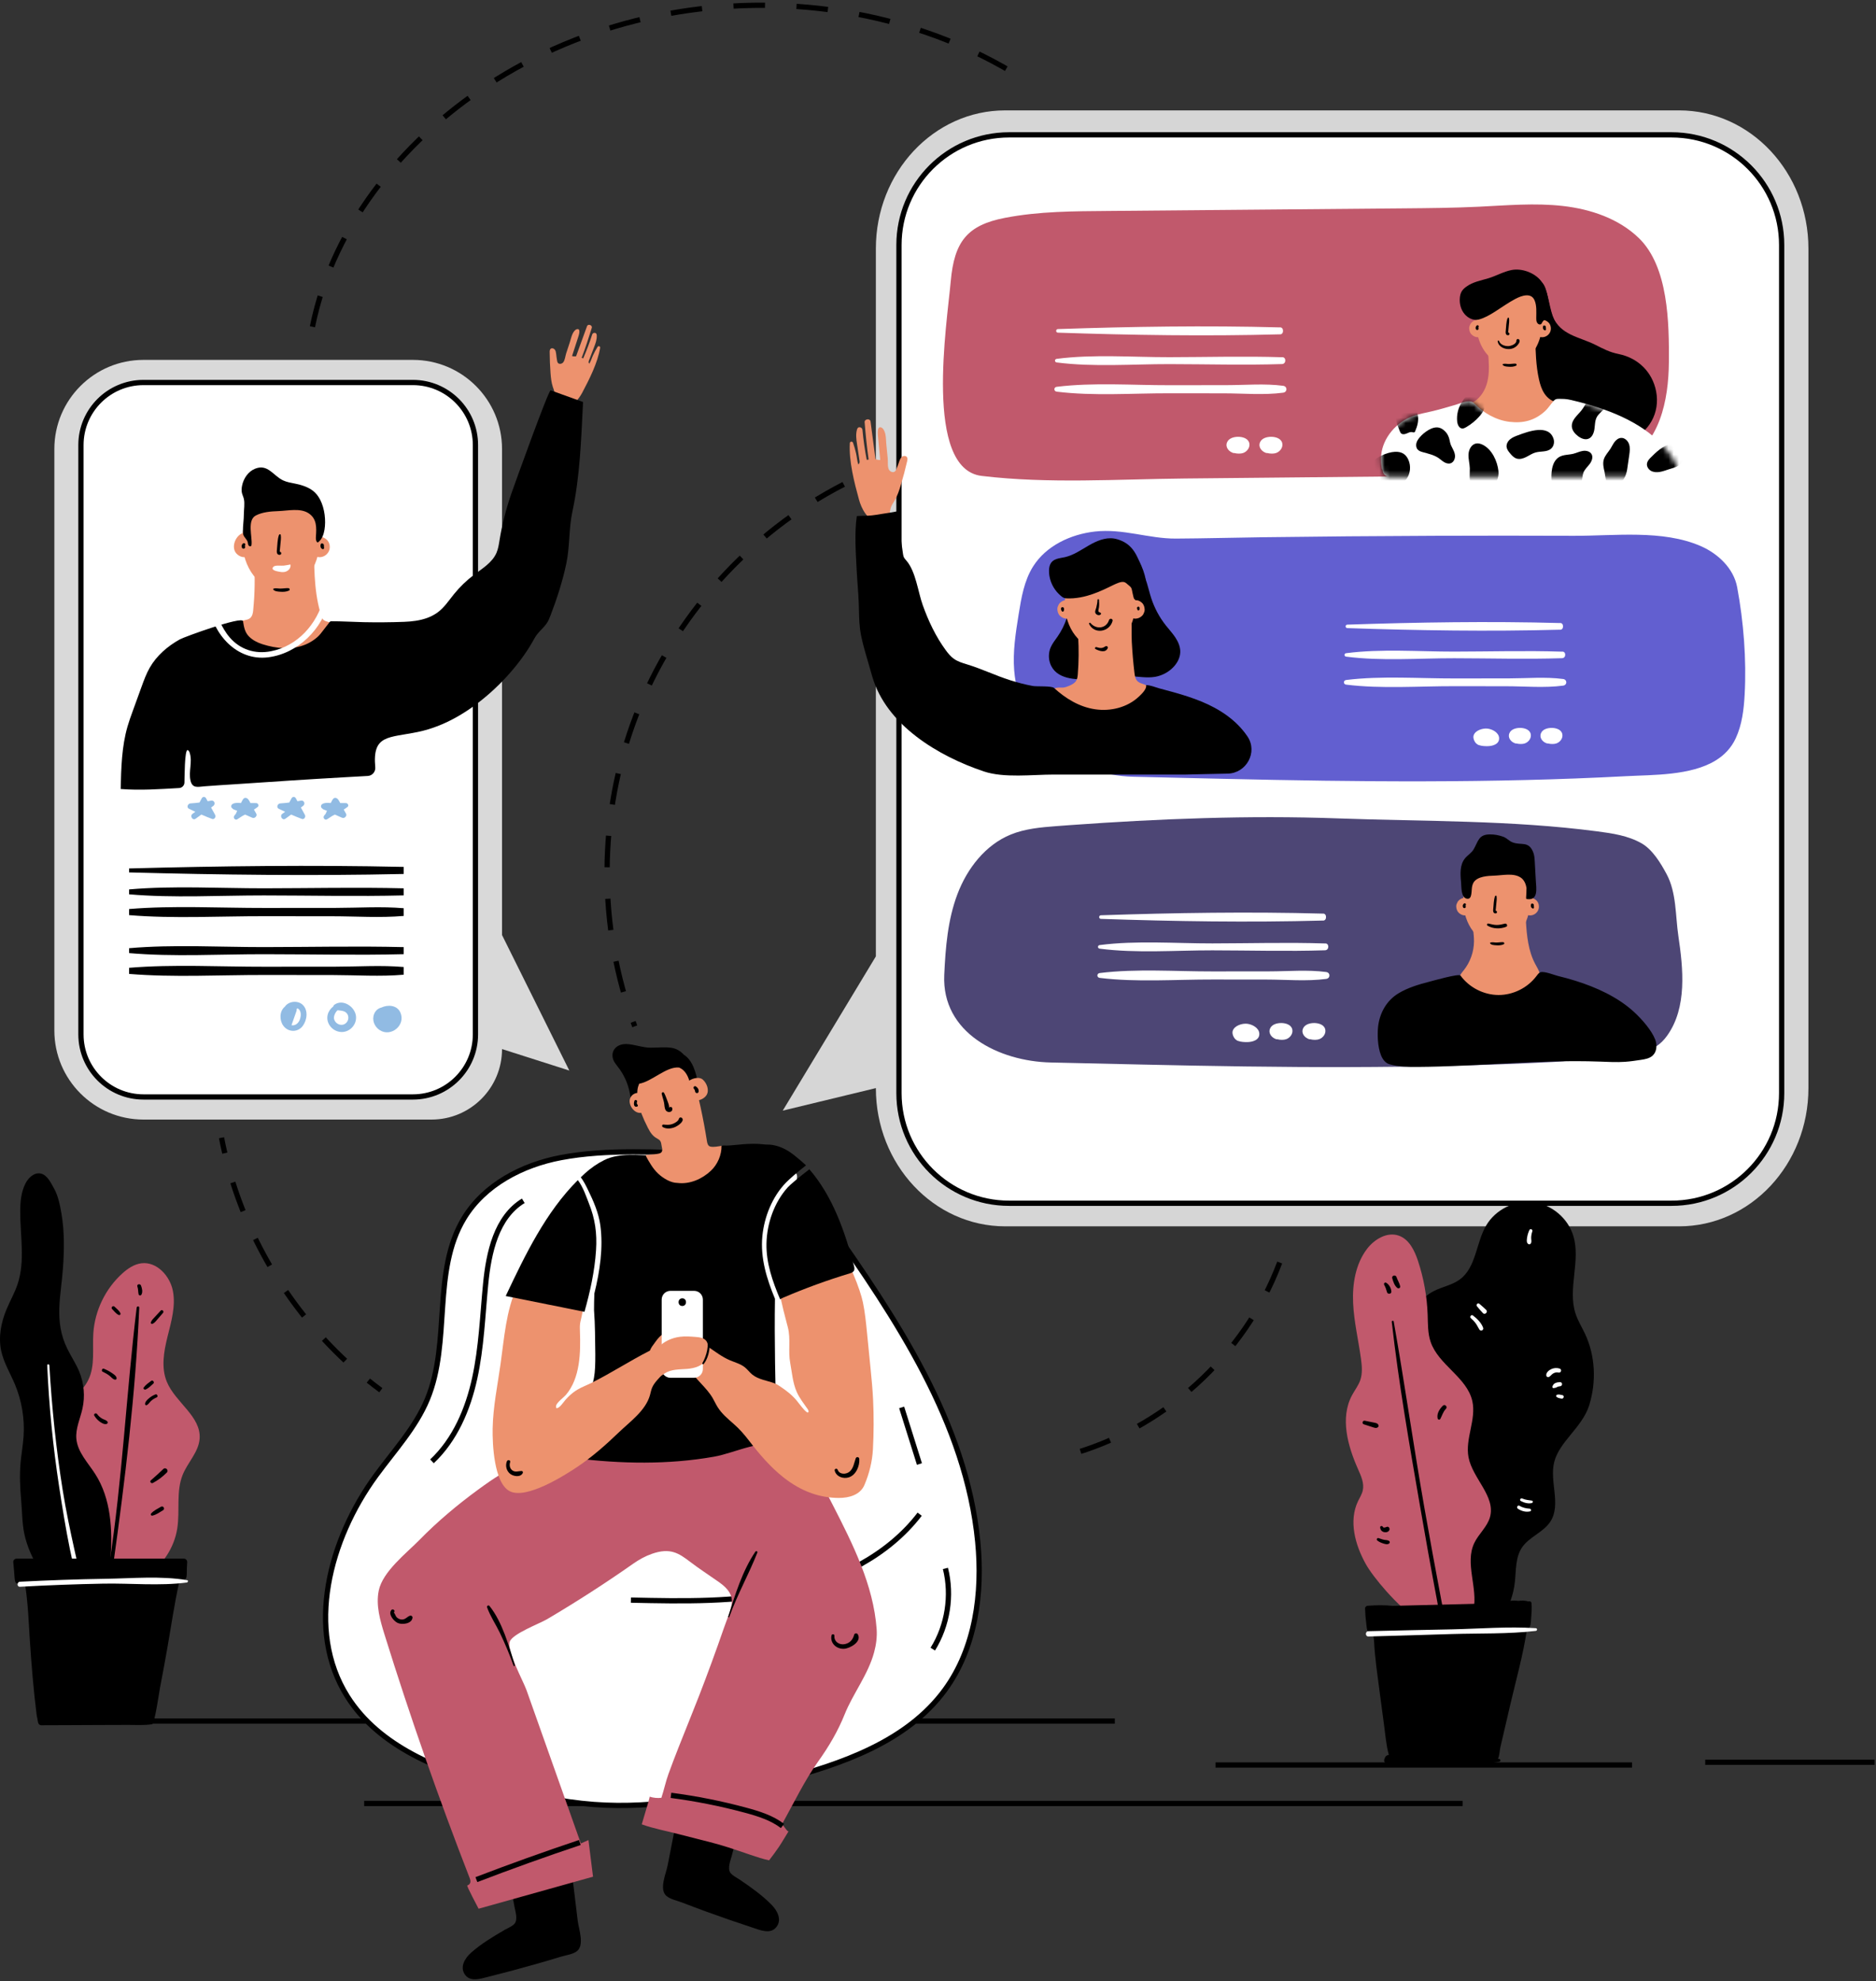 <svg width="357" height="377" viewBox="0 0 357 377" fill="none" xmlns="http://www.w3.org/2000/svg">
<rect x="0" y="0" width="357" height="377" fill="#333333" stroke="none"/>
<path d="M231.309 335.887H310.571" stroke="black" stroke-miterlimit="10"/>
<path d="M14.427 327.527H212.147" stroke="black" stroke-miterlimit="10"/>
<path d="M324.507 335.367H356.735" stroke="black" stroke-miterlimit="10"/>
<path d="M69.3 343.207H278.344" stroke="black" stroke-miterlimit="10"/>
<path d="M106.715 220.301C99.401 221.69 92.2 225.438 88.328 231.796C82.18 241.891 85.854 255.342 81.333 266.263C79.087 271.689 74.981 276.086 71.519 280.831C62.679 292.948 58.097 310.134 66.09 322.826C72.156 332.459 83.712 336.962 94.698 339.942C100.694 341.568 106.789 342.931 112.985 343.397C124.915 344.294 136.839 341.848 148.41 338.808C160.211 335.708 172.663 331.413 179.845 321.549C185.626 313.609 187.013 303.188 186.062 293.412C183.862 270.814 170.595 251.011 157.521 232.448C151.279 223.584 145.349 219.967 134.371 219.58C125.417 219.262 115.494 218.633 106.715 220.301Z" fill="white" stroke="black" stroke-miterlimit="10"/>
<path d="M175.015 288.156C168.979 296.054 159.478 300.721 149.762 302.826C140.046 304.931 129.999 304.725 120.06 304.51" fill="white"/>
<path d="M175.015 288.156C168.979 296.054 159.478 300.721 149.762 302.826C140.046 304.931 129.999 304.725 120.06 304.51" stroke="black" stroke-miterlimit="10"/>
<path d="M99.582 228.516C94.441 231.644 93 238.364 92.417 244.353C91.834 250.346 91.621 256.4 90.338 262.282C89.056 268.165 86.59 273.979 82.201 278.1" fill="white"/>
<path d="M99.582 228.516C94.441 231.644 93 238.364 92.417 244.353C91.834 250.346 91.621 256.4 90.338 262.282C89.056 268.165 86.59 273.979 82.201 278.1" stroke="black" stroke-miterlimit="10"/>
<path d="M171.583 267.836C172.711 271.427 173.839 275.017 174.966 278.608Z" fill="white"/>
<path d="M171.583 267.836C172.711 271.427 173.839 275.017 174.966 278.608" stroke="black" stroke-miterlimit="10"/>
<path d="M151.679 223.773C151.569 223.003 151.018 222.932 150.493 223.133C150.105 223.184 149.772 223.505 149.504 223.896C149.47 223.935 149.43 223.969 149.398 224.009C149.434 223.904 149.47 223.798 149.506 223.696C149.623 223.372 149.098 223.148 148.946 223.46C148.547 224.28 148.004 225.403 148.235 226.337C148.265 226.458 148.315 226.567 148.372 226.671C148.337 227.062 148.409 227.422 148.704 227.646C149.065 227.921 149.436 227.889 149.788 227.674C149.956 227.661 150.125 227.583 150.231 227.446C150.436 227.181 150.602 226.898 150.745 226.607C150.784 226.543 150.823 226.478 150.86 226.411C151.213 225.969 151.488 225.44 151.587 224.984C151.623 224.82 151.635 224.629 151.622 224.432C151.678 224.164 151.702 223.931 151.679 223.773Z" fill="white"/>
<path d="M179.914 298.477C181.208 303.641 180.319 309.316 177.507 313.837Z" fill="white"/>
<path d="M179.914 298.477C181.208 303.641 180.319 309.316 177.507 313.837" stroke="black" stroke-miterlimit="10"/>
<path d="M153.366 221.785C153.435 221.731 151.267 219.947 151.102 219.818C149.841 218.832 148.495 218.114 146.891 217.872C146.372 217.794 145.879 217.845 145.363 217.78C144.707 217.699 144.047 217.666 143.387 217.668C142.058 217.672 140.735 217.809 139.414 217.938C139.001 217.978 138.587 218.017 138.172 218.007C137.976 218.002 137.78 217.986 137.585 218.003C137.081 218.045 136.633 218.295 136.152 218.43C135.656 218.569 135.113 218.564 134.602 218.656C133.355 218.878 132.108 219.107 130.857 219.307C129.797 219.477 128.733 219.627 127.664 219.735C126.742 219.828 125.883 219.983 124.959 219.948C123.254 219.884 121.548 219.765 119.844 219.787C118.184 219.808 116.494 220.02 114.991 220.767C113.659 221.429 112.432 222.287 111.328 223.282C111.053 223.53 110.789 223.788 110.522 224.044C111.089 224.786 111.522 225.679 111.872 226.392C112.912 228.51 113.93 230.83 114.244 233.18C114.814 237.441 114.169 241.852 113.106 246.16C113.06 247.216 113.045 248.274 113.042 249.333C113.259 252.116 113.244 254.936 113.286 257.73C113.286 261.493 113.184 263.025 111.556 266.363C109.793 269.976 108.176 273.669 106.487 277.317C106.371 277.568 106.252 277.84 106.307 278.111C106.373 278.441 106.673 278.665 106.957 278.846C110.799 281.308 115.52 281.941 120.079 282.112C126.563 282.354 133.078 281.779 139.419 280.405C142.584 279.719 146.129 278.471 147.293 275.449C147.78 274.184 147.759 272.789 147.731 271.433C147.565 263.34 147.345 255.223 147.475 247.158C145.903 243.366 144.671 239.391 145.075 235.248C145.436 231.55 146.98 227.694 149.609 225.011C150.112 224.498 151.604 223.148 153.366 221.785Z" fill="black"/>
<path d="M123.634 215.248C123.915 215.714 124.249 216.145 124.697 216.447C124.925 216.601 125.178 216.717 125.398 216.881C125.876 217.238 125.817 217.724 125.94 218.255C126.034 218.661 126.131 219.164 125.708 219.409C125.536 219.509 125.336 219.546 125.141 219.579C124.379 219.708 123.608 219.728 122.846 219.833C123.126 220.449 123.511 221.07 123.874 221.647C124.279 222.29 124.747 222.892 125.309 223.405C126.218 224.235 127.64 225.117 128.921 225.117C131.251 225.413 133.612 224.378 135.292 222.788C136.553 221.595 137.336 219.792 137.301 218.049C136.682 218.16 135.833 218.342 135.208 218.207C134.726 218.103 134.601 217.62 134.532 217.18C134.187 214.982 133.777 212.794 133.303 210.62C133.063 209.521 132.807 208.425 132.535 207.333C132.288 206.343 131.912 205.461 131.531 204.515C130.965 203.11 130.235 201.609 128.855 200.986C127.218 200.247 123.772 201.064 122.26 202.095C118.792 204.459 120.877 208.832 122.045 211.858C122.41 212.804 122.827 213.73 123.292 214.63C123.4 214.838 123.513 215.046 123.634 215.248Z" fill="#ED926E"/>
<path d="M109.94 365.545C109.541 362.245 109.142 358.945 108.742 355.646C108.687 355.192 108.314 354.783 107.811 354.937C104.308 356.005 100.775 356.664 97.19 357.365C96.447 357.51 96.563 358.583 97.21 358.747C97.375 360.124 97.644 361.484 97.902 362.847C98.07 363.735 98.564 365.229 97.952 366.043C97.564 366.559 96.625 366.919 96.096 367.227C93.876 368.52 91.53 369.917 89.61 371.64C88.494 372.641 87.449 374.307 88.474 375.774C89.503 377.247 91.479 376.55 92.886 376.2C95.936 375.441 98.973 374.629 101.995 373.767C103.572 373.317 105.145 372.853 106.713 372.375C107.633 372.095 108.964 371.93 109.749 371.346C111.29 370.201 110.13 367.114 109.94 365.545Z" fill="black"/>
<path d="M126.823 360.806C127.564 361.445 128.88 361.705 129.777 362.051C131.307 362.641 132.842 363.217 134.383 363.779C137.335 364.857 140.306 365.884 143.293 366.861C144.671 367.312 146.591 368.149 147.724 366.754C148.852 365.365 147.929 363.628 146.888 362.549C145.096 360.692 142.857 359.13 140.736 357.68C140.231 357.335 139.32 356.908 138.97 356.365C138.419 355.509 139.018 354.055 139.25 353.181C139.605 351.84 139.971 350.503 140.236 349.142C140.893 349.024 141.086 347.963 140.355 347.765C136.829 346.808 133.353 345.896 129.936 344.579C129.445 344.39 129.044 344.771 128.956 345.22C128.32 348.483 127.685 351.745 127.049 355.008C126.748 356.557 125.369 359.553 126.823 360.806Z" fill="black"/>
<path d="M166.823 310.02C166.207 301.619 162.295 293.862 158.458 286.363C156.421 282.382 153.755 277.21 149.387 275.309C145.351 273.552 140.03 276.478 135.901 277.21C127.157 278.761 118.174 278.583 109.36 277.501C101.52 276.538 96.951 279.117 90.99 283.481C87.037 286.375 83.268 289.533 79.842 293.035C77.374 295.558 72.823 299.052 72.075 302.699C71.499 305.506 72.343 308.389 73.194 311.126C78.056 326.748 83.461 342.201 89.395 357.448C89.741 358.337 89.313 358.675 88.929 358.804C88.728 358.872 90.992 363.027 91.076 363.239L112.851 357.142L111.98 350.174L110.537 350.82C110.537 350.82 103.649 331.388 100.205 321.672C99.562 319.859 96.424 314.199 96.995 312.437C97.488 310.917 102.678 308.983 104.107 308.14C109.712 304.834 115.187 301.306 120.513 297.567C121.607 296.799 122.782 296.145 124.044 295.703C127.562 294.471 129.185 295.585 131.358 297.244C133.062 298.546 134.969 299.776 136.805 301.071C140.702 303.82 139.166 305.746 137.732 309.895C136.236 314.223 134.659 318.523 133.004 322.792C131.734 326.067 130.395 329.314 129.11 332.583C128.459 334.239 127.822 335.901 127.215 337.574C126.665 339.092 126.361 340.622 125.86 342.13C125.115 342.22 124.35 342.147 123.635 341.917C123.587 342.372 122.53 345.749 122.124 347.178C124.356 347.997 126.888 348.445 129.115 349.037C131.611 349.701 134.138 350.283 136.625 350.975C139.318 351.725 141.938 352.733 144.604 353.571C145.178 353.751 145.767 353.891 146.357 354.027C146.998 353.198 147.625 352.359 148.213 351.49C148.868 350.523 149.431 349.499 150.055 348.518C149.889 348.494 149.762 348.351 149.657 348.214C149.42 347.903 149.183 347.593 148.946 347.282C148.907 347.231 148.866 347.175 148.868 347.111C148.869 347.066 148.892 347.025 148.913 346.986C151.083 343.08 153.107 338.837 155.717 335.188C157.713 332.397 159.462 329.437 160.735 326.25C162.304 322.323 165.195 318.694 166.339 314.453C166.727 313.021 166.931 311.501 166.823 310.02Z" fill="#C1596C"/>
<path d="M149.593 251.315C149.706 251.748 149.818 252.175 149.927 252.596C150.505 254.842 149.95 257.09 150.372 259.346C150.709 261.147 150.853 263.177 151.613 264.884C152.148 266.087 152.982 267.126 153.731 268.209C153.861 268.396 153.956 268.713 153.746 268.802C153.403 268.947 151.928 266.925 151.635 266.569C150.754 265.499 149.729 264.702 148.583 263.929C148.199 263.67 147.811 263.408 147.378 263.243C145.991 262.713 144.336 262.551 143.149 261.579C142.648 261.169 142.265 260.628 141.763 260.219C140.949 259.555 139.892 259.288 138.925 258.876C137.421 258.236 136.108 257.23 134.765 256.299C134.207 255.912 133.629 255.53 132.976 255.341C131.761 254.988 130.461 255.573 130.21 256.886C130.1 257.461 130.202 258.057 130.365 258.62C130.553 259.269 130.821 259.894 131.162 260.477C132.36 262.527 134.398 263.982 135.603 266.028C135.934 266.589 136.197 267.189 136.54 267.743C137.324 269.012 138.477 269.981 139.588 270.95C140.742 271.956 141.648 273.004 142.57 274.208C144.499 276.728 146.586 279.175 149.087 281.149C150.707 282.428 152.504 283.493 154.457 284.177C156.118 284.759 157.876 285.06 159.636 285.064C161.601 285.068 163.706 284.474 164.505 282.586C165.423 280.417 165.993 278.132 166.118 275.775C166.282 272.68 166.297 269.496 166.149 266.385C166.049 264.284 165.841 262.189 165.633 260.096C165.418 257.927 165.202 255.757 164.987 253.588C164.796 251.668 164.605 249.744 164.215 247.855C163.225 243.064 155.729 225.166 149.544 235.883C146.824 240.59 148.285 246.321 149.593 251.315Z" fill="#ED926E"/>
<path d="M110.437 251.603C110.419 251.696 110.404 251.79 110.391 251.884C110.326 252.373 110.343 252.869 110.361 253.363C110.51 257.354 110.418 262.282 107.676 265.469C107.267 265.944 105.952 266.896 105.834 267.496C105.634 268.516 106.589 267.704 106.956 267.209C107.767 266.116 108.744 265.13 109.916 264.438C110.763 263.939 111.694 263.602 112.573 263.162C116.339 261.277 119.859 258.976 123.617 257.059C124.771 256.47 128.691 253.928 129.097 256.577C129.424 258.714 126.285 261.199 125.06 262.637C124.684 263.079 124.319 263.543 124.095 264.078C123.905 264.53 123.821 265.018 123.69 265.491C122.87 268.458 119.873 270.55 117.746 272.6C115.278 274.978 112.696 277.255 109.845 279.166C107.353 280.836 100.156 285.385 97.013 283.787C93.974 282.242 93.696 274.663 93.75 271.851C93.829 267.734 94.674 263.676 95.251 259.599C95.956 254.613 96.29 249.462 98.385 244.882C99.302 242.878 100.504 240.862 102.057 239.285C103.317 238.005 105.123 236.109 106.98 235.951C108.471 235.824 110.003 236.592 110.793 237.862C111.71 239.336 111.599 241.202 111.458 242.933C111.254 245.437 111.231 248.12 110.674 250.568C110.597 250.915 110.502 251.256 110.437 251.603Z" fill="#ED926E"/>
<path d="M162.489 240.816C160.749 234.264 158.439 227.629 154.02 222.523C152.065 224.005 150.325 225.494 149.931 225.929C147.335 228.794 145.938 232.827 145.859 236.648C145.783 240.333 147.018 243.886 148.458 247.261C148.647 247.129 148.863 247.026 149.077 246.935C153.19 245.171 157.402 243.635 161.685 242.336C161.98 242.247 162.3 242.141 162.468 241.883C162.669 241.575 162.584 241.171 162.489 240.816Z" fill="black"/>
<path d="M113.423 237.95C113.636 234.705 113.257 231.949 112.04 228.931C111.66 227.989 110.976 225.888 109.961 224.582C103.833 230.702 99.959 238.772 96.236 246.639C101.233 247.639 106.229 248.64 111.226 249.641C112.3 245.809 113.164 241.916 113.423 237.95Z" fill="black"/>
<path d="M130.13 200.717C129.511 200.024 128.693 199.53 127.725 199.395C126.438 199.215 125.112 199.386 123.82 199.38C122.208 199.372 120.726 198.725 119.16 198.683C117.768 198.646 116.435 199.493 116.562 201.042C116.643 202.026 117.376 202.701 117.919 203.471C119.061 205.091 119.73 206.863 119.984 208.831H119.987C119.996 208.893 119.998 208.953 120.008 209.016C120.137 209.777 121.468 209.608 121.369 208.832C121.361 208.77 121.348 208.71 121.34 208.648C121.342 208.648 121.344 208.647 121.344 208.647C121.193 207.76 121.318 206.95 121.635 206.235C124.043 205.842 126.831 202.894 129.243 203.159C129.373 203.217 129.502 203.281 129.626 203.36C130.783 204.091 131.124 205.403 131.468 206.666C131.714 207.567 132.999 207.177 132.845 206.286C132.48 204.176 131.824 201.779 130.13 200.717Z" fill="black"/>
<path d="M133.772 205.477C132.998 204.76 131.397 205.279 130.774 205.984C130.384 206.425 130.229 207.238 130.496 207.699C130.472 208.488 130.982 209.23 131.792 209.412C132.705 209.617 133.939 209.219 134.447 208.407C135.025 207.482 134.52 206.17 133.772 205.477Z" fill="#ED926E"/>
<path d="M122.691 208.611C122.726 208.474 122.691 208.32 122.55 208.251C121.946 207.955 121.287 207.844 120.665 208.173C120.047 208.5 119.715 209.17 119.838 209.856C120.072 211.165 121.444 212.381 122.722 211.477C123.753 210.75 123.551 209.331 122.691 208.611Z" fill="#ED926E"/>
<path d="M127.934 210.907C127.864 210.584 127.45 210.594 127.287 210.823C127.472 210.563 127.036 209.59 126.942 209.327C126.777 208.87 126.6 208.4 126.367 207.974C126.23 207.724 125.867 207.9 125.923 208.161C126.043 208.721 126.246 209.259 126.362 209.821C126.458 210.283 126.421 210.887 126.69 211.291C127.072 211.863 128.101 211.678 127.934 210.907Z" fill="black"/>
<path d="M129.836 212.821C129.69 212.611 129.376 212.583 129.236 212.821C129.23 212.83 129.225 212.84 129.219 212.849C129.208 212.867 129.206 212.886 129.2 212.905C129.09 213.381 128.315 213.79 127.895 213.929C127.34 214.112 126.816 214.057 126.246 214.008C125.985 213.986 125.911 214.362 126.117 214.483C126.86 214.921 127.842 214.787 128.588 214.427C129.014 214.224 130.251 213.419 129.836 212.821Z" fill="black"/>
<path d="M127.534 253.534C127.255 253.499 126.997 253.555 126.756 253.661C125.722 253.817 124.902 255.138 124.343 255.892C123.967 256.398 123.547 256.956 123.693 257.622C123.815 258.178 124.277 258.538 124.849 258.48C125.074 258.457 125.34 258.325 125.384 258.073C125.391 258.031 125.398 257.99 125.405 257.948C125.423 257.844 125.408 257.744 125.37 257.657C125.811 257.485 126.12 256.999 126.359 256.577C126.804 255.792 127.265 255.084 127.914 254.448C128.277 254.091 127.967 253.588 127.534 253.534Z" fill="#ED926E"/>
<path d="M132.087 262.201H127.585C126.663 262.201 125.916 261.454 125.916 260.532V247.321C125.916 246.399 126.663 245.652 127.585 245.652H132.087C133.009 245.652 133.756 246.399 133.756 247.321V260.533C133.755 261.454 133.008 262.201 132.087 262.201Z" fill="white"/>
<path d="M129.435 254.391C130.404 254.274 131.386 254.348 132.359 254.422C133.119 254.48 133.979 254.591 134.423 255.211C134.761 255.684 134.748 256.314 134.722 256.895C134.696 257.466 134.666 258.052 134.437 258.575C133.851 259.915 132.202 260.397 130.744 260.509C129.286 260.621 127.715 260.552 126.495 261.358C126.076 261.635 125.646 262.026 125.15 261.943C124.648 261.858 124.362 261.323 124.23 260.832C123.284 257.308 126.189 254.783 129.435 254.391Z" fill="#ED926E"/>
<path d="M134.525 254.233C134.49 254.186 134.392 254.212 134.419 254.278C135.063 255.812 134.456 258.032 133.668 259.396C133.586 259.538 133.791 259.711 133.903 259.577C134.914 258.374 135.534 255.582 134.525 254.233Z" fill="black"/>
<path d="M129.84 247.074C128.899 247.074 128.897 248.536 129.84 248.536C130.781 248.537 130.783 247.074 129.84 247.074Z" fill="black"/>
<path d="M132.407 206.743C132.122 206.566 131.827 206.965 132.054 207.2C132.212 207.363 132.256 207.561 132.299 207.777C132.322 207.894 132.427 207.976 132.533 208.011C132.595 208.032 132.648 208.021 132.711 208.011C132.859 207.988 132.952 207.823 132.957 207.688C132.975 207.264 132.759 206.961 132.407 206.743Z" fill="black"/>
<path d="M121.297 210.207C121.161 210.025 121.142 209.846 121.238 209.67C121.338 209.388 120.868 209.184 120.75 209.464C120.571 209.886 120.52 210.788 121.247 210.586C121.43 210.536 121.438 210.307 121.297 210.207Z" fill="black"/>
<path d="M90.66 357.697C97.17 355.202 103.734 352.847 110.346 350.633" stroke="black" stroke-miterlimit="10"/>
<path d="M148.906 347.491C146.874 345.942 144.372 345.16 141.905 344.494C137.235 343.234 132.481 342.286 127.684 341.66" stroke="black" stroke-miterlimit="10"/>
<path d="M143.745 295.29C141.291 298.917 139.863 303.52 138.576 307.664C138.535 307.795 138.734 307.847 138.779 307.72C140.288 303.499 142.496 299.6 144.13 295.453C144.223 295.219 143.871 295.103 143.745 295.29Z" fill="black"/>
<path d="M93.135 305.604C92.967 305.396 92.599 305.62 92.686 305.866C93.281 307.556 94.327 309.086 95.106 310.701C96.091 312.742 96.967 314.84 97.721 316.977C97.779 317.14 98.036 317.074 97.984 316.905C96.844 313.238 95.583 308.637 93.135 305.604Z" fill="black"/>
<path d="M163.233 311.014C163.068 310.739 162.627 310.786 162.543 311.104C162.3 312.019 161.75 312.679 160.78 312.882C159.725 313.103 158.685 312.405 158.785 311.275C158.812 310.965 158.312 310.901 158.244 311.202C157.903 312.696 159.178 313.854 160.632 313.769C161.771 313.703 164.066 312.396 163.233 311.014Z" fill="black"/>
<path d="M78.039 307.47C77.444 307.663 77.171 308.229 76.456 308.203C76.072 308.189 75.712 308.012 75.449 307.733C75.269 307.542 75.111 306.931 74.92 306.868C74.983 306.84 75.036 306.795 75.05 306.719C75.053 306.701 75.057 306.683 75.06 306.664C75.089 306.503 75.017 306.38 74.865 306.321C74.841 306.312 74.818 306.303 74.794 306.293C74.699 306.256 74.566 306.298 74.499 306.371C73.762 307.171 74.989 308.561 75.707 308.868C76.576 309.24 78.411 309.001 78.504 307.824C78.523 307.591 78.254 307.401 78.039 307.47Z" fill="black"/>
<path d="M163.521 277.633C163.491 277.24 162.973 277.165 162.839 277.541C162.531 278.404 162.414 279.427 161.675 280.057C161.023 280.612 159.745 280.644 159.413 279.71C159.287 279.355 158.749 279.493 158.842 279.867C159.129 281.021 160.453 281.482 161.52 281.149C162.902 280.718 163.625 278.971 163.521 277.633Z" fill="black"/>
<path d="M99.259 279.935C98.674 279.942 98.117 280.207 97.568 279.865C97.023 279.525 96.884 278.832 97.079 278.258C97.214 277.86 96.614 277.717 96.462 278.088C96.122 278.922 96.374 279.929 97.091 280.483C97.73 280.977 99.051 281.191 99.482 280.324C99.567 280.153 99.465 279.932 99.259 279.935Z" fill="black"/>
<path d="M319.533 233.376H191.283C177.693 233.376 166.675 221.598 166.675 207.07L148.956 211.357L166.675 182.005V47.314C166.675 32.785 177.692 21.008 191.283 21.008H319.533C333.123 21.008 344.141 32.786 344.141 47.314V207.07C344.141 221.598 333.124 233.376 319.533 233.376Z" fill="white" fill-opacity="0.8"/>
<path d="M318.084 228.985H192.034C180.457 228.985 171.072 219.6 171.072 208.023V46.626C171.072 35.049 180.457 25.664 192.034 25.664H318.084C329.661 25.664 339.046 35.049 339.046 46.626V208.024C339.046 219.6 329.661 228.985 318.084 228.985Z" fill="white" stroke="black" stroke-miterlimit="10"/>
<path d="M302.184 89.926C304.471 89.602 306.7 89.039 308.79 88.047C315.907 84.671 317.527 76.068 317.584 68.95C317.644 61.486 317.507 50.768 311.87 45.307C308.04 41.597 302.698 39.797 297.4 39.197C292.102 38.597 286.751 39.084 281.425 39.339C276.632 39.569 271.833 39.611 267.035 39.653C248.361 39.817 229.688 39.981 211.013 40.145C204.357 40.203 197.802 40.191 191.24 41.458C184.048 42.847 181.594 45.99 180.925 53.529C180.212 61.562 175.77 89.253 186.811 90.569C199.599 92.093 212.542 91.187 225.449 91.06C248.2 90.836 270.951 90.612 293.702 90.388C296.521 90.361 299.396 90.321 302.184 89.926Z" fill="#C1596C"/>
<path d="M295.471 60.207C294.776 58.573 294.709 56.741 294.159 55.052C293.984 54.513 293.739 53.964 293.283 53.628C292.179 52.815 290.67 53.674 289.466 53.708C288.017 53.749 286.529 54.047 285.299 54.847C283.964 55.715 282.365 57.441 282.408 59.126C282.451 60.806 283.988 62.028 284.658 63.569C285.489 65.483 284.947 67.815 285.523 69.762C285.637 70.147 285.794 70.517 286.015 70.865C287.679 73.498 287.334 76.098 288.411 78.972C289.002 80.55 290.112 82.013 291.677 82.639C293.074 83.198 294.637 83.035 296.141 83.006C301.072 82.912 304.94 85.957 309.982 83.883C313.809 82.309 315.948 78.564 315.155 74.467C314.444 70.794 311.723 68.136 308.07 67.383C306.178 66.993 305.2 66.419 303.559 65.604C300.479 64.076 297.002 63.804 295.471 60.207Z" fill="black"/>
<path d="M283.826 61.577C284.756 60.505 286.522 59.827 287.789 59.764C289.439 59.681 291.152 60.405 291.812 62.005C292.088 62.674 292.117 63.415 292.139 64.138C292.224 66.838 292.275 69.56 292.865 72.196C293.076 73.138 293.362 74.08 293.894 74.885C294.427 75.69 295.236 76.35 296.185 76.526C295.112 77.837 293.83 78.975 292.404 79.889C291.716 80.33 290.966 80.663 290.288 81.117C289.671 81.531 289.087 81.951 288.324 82.046C287.291 82.174 286.3 81.424 285.465 80.913C284.577 80.369 283.816 79.644 283.046 78.95C282.104 78.102 281.12 77.279 279.988 76.708C281.422 76.069 282.419 74.677 282.893 73.179C283.367 71.682 283.376 70.079 283.282 68.512C283.188 66.945 282.994 65.377 283.077 63.81C283.104 63.299 283.162 62.78 283.361 62.308C283.471 62.048 283.63 61.804 283.826 61.577Z" fill="#ED926E"/>
<path d="M263.1 89.405C263.109 89.475 263.112 89.54 263.122 89.611C263.123 89.615 263.123 89.618 263.124 89.622C263.221 90.277 263.801 90.753 264.463 90.753H281.306H317.656C318.804 90.753 319.564 89.537 319.044 88.513C318.732 87.898 318.393 87.32 318.022 86.776C314.343 81.381 307.888 78.549 301.807 76.845C300.824 76.57 299.834 76.321 298.839 76.096C298.321 75.978 297.791 75.912 297.26 75.914C296.562 75.917 296.117 75.789 295.684 76.263C295.094 76.909 294.664 77.655 293.997 78.26C292.034 80.042 289.868 80.579 287.287 80.277C284.701 79.974 282.298 78.587 280.507 76.733C279.688 75.886 277.928 76.77 276.939 77.05C275.522 77.452 274.114 77.888 272.68 78.227C271.413 78.527 270.124 78.752 268.896 79.184C265.77 80.283 263.129 83.301 262.832 86.659C262.756 87.514 262.818 88.378 262.982 89.219C262.999 89.304 263.048 89.358 263.1 89.405Z" fill="white"/>
<path d="M294.645 61.342C294.319 61.044 293.919 60.856 293.469 60.856C293.465 60.856 293.461 60.857 293.457 60.857C293.233 56.64 290.519 53.307 287.196 53.307C283.864 53.307 281.146 56.657 280.933 60.889C280.61 60.954 280.298 61.115 280.07 61.343C279.908 61.493 279.793 61.671 279.726 61.877C279.622 62.075 279.574 62.288 279.583 62.517C279.602 62.946 279.744 63.392 280.07 63.691C280.396 63.989 280.796 64.177 281.246 64.177C281.261 64.177 281.276 64.173 281.292 64.172C282.166 67.294 284.476 69.53 287.196 69.53C289.927 69.53 292.245 67.276 293.111 64.133C293.226 64.16 293.345 64.176 293.469 64.176C294.194 64.176 294.858 63.682 295.063 62.988C295.229 62.43 295.083 61.743 294.645 61.342Z" fill="#ED926E"/>
<path d="M293.757 54.242C293.614 53.972 293.452 53.717 293.265 53.476C292.031 51.892 289.592 51.008 287.647 51.389C286.122 51.687 284.719 52.51 283.234 52.959C281.781 53.398 280.293 53.64 279.033 54.56C278.69 54.811 278.364 55.099 278.15 55.467C277.944 55.819 277.85 56.228 277.809 56.636C277.697 57.754 277.987 58.934 278.721 59.785C279.384 60.553 280.412 61.069 281.409 60.806C282.517 60.516 283.515 59.926 284.476 59.321C285.771 58.505 287.011 57.596 288.369 56.883C289.508 56.285 291.36 55.597 292.023 57.147C292.473 58.197 292.346 59.438 292.348 60.553C292.349 60.792 292.355 61.038 292.438 61.261C292.522 61.486 292.698 61.69 292.932 61.742C293.029 61.764 293.136 61.758 293.223 61.709C293.356 61.633 293.415 61.477 293.484 61.34C293.67 61.062 293.822 60.84 294.171 60.772C294.585 60.69 294.877 61.053 295.186 61.288C295.271 61.352 295.359 61.418 295.461 61.449C295.563 61.48 295.685 61.468 295.762 61.395C295.893 61.267 295.829 61.05 295.757 60.882C295.283 59.767 295.053 58.678 294.791 57.514C294.542 56.4 294.296 55.26 293.757 54.242Z" fill="black"/>
<path d="M288.409 69.204C287.952 69.183 287.5 69.278 287.04 69.273C286.687 69.269 286.3 69.142 285.975 69.303C285.936 69.322 285.916 69.387 285.944 69.423C286.191 69.745 286.657 69.753 287.04 69.785C287.539 69.827 288.058 69.812 288.514 69.594C288.714 69.499 288.601 69.213 288.409 69.204Z" fill="black"/>
<path d="M289.155 64.727C289.078 64.529 288.829 64.425 288.663 64.597C288.655 64.605 288.647 64.613 288.639 64.621C288.572 64.691 288.54 64.794 288.566 64.889C288.528 65.519 287.477 65.854 287.038 65.868C286.347 65.89 285.515 65.607 285.265 64.895C285.207 64.73 284.978 64.797 285.006 64.966C285.18 66.04 286.394 66.529 287.384 66.413C287.848 66.359 288.292 66.159 288.631 65.838C288.876 65.605 289.297 65.095 289.155 64.727Z" fill="black"/>
<path d="M287.236 63.487C287.227 63.417 287.192 63.349 287.117 63.33C286.926 63.283 287.013 63.148 287.029 62.956C287.053 62.671 287.082 62.385 287.109 62.1C287.157 61.589 287.244 61.072 287.167 60.562C287.143 60.401 286.922 60.439 286.877 60.562C286.62 61.264 286.631 62.11 286.551 62.849C286.508 63.241 286.446 63.817 287.002 63.796C287.121 63.791 287.263 63.688 287.245 63.553C287.242 63.531 287.239 63.509 287.236 63.487Z" fill="black"/>
<path d="M281.346 62.362L281.345 62.36V62.283C281.535 62.054 281.246 61.761 281.018 61.956C280.822 62.124 280.76 62.366 280.849 62.607C280.969 62.929 281.462 62.807 281.372 62.463C281.364 62.429 281.355 62.396 281.346 62.362Z" fill="black"/>
<path d="M294.178 62.291C294.226 61.94 293.693 61.781 293.635 62.141C293.581 62.474 293.636 62.728 293.963 62.863C294.079 62.911 294.207 62.791 294.205 62.679C294.203 62.569 294.165 62.389 294.178 62.291Z" fill="black"/>
<path d="M244.153 62.964C244.168 62.606 243.956 62.249 243.525 62.304C229.513 61.923 215.325 62.149 201.317 62.622C200.876 62.637 200.875 63.293 201.317 63.308C215.325 63.78 229.513 64.007 243.525 63.626C243.956 63.68 244.168 63.322 244.153 62.964Z" fill="white"/>
<path d="M243.968 67.984C236.836 67.753 229.666 67.964 222.529 67.973C215.484 67.981 208.083 67.387 201.09 68.29C200.65 68.347 200.649 68.919 201.09 68.977C208.084 69.88 215.483 69.285 222.529 69.293C229.665 69.301 236.835 69.513 243.968 69.282C244.816 69.255 244.783 67.891 243.968 67.984Z" fill="white"/>
<path d="M244.174 73.417C240.67 72.953 236.937 73.291 233.403 73.294C229.813 73.298 226.222 73.297 222.632 73.306C215.551 73.323 208.12 72.749 201.09 73.613C200.498 73.686 200.497 74.463 201.09 74.536C208.121 75.4 215.551 74.824 222.632 74.843C226.051 74.852 229.471 74.85 232.89 74.854C236.587 74.858 240.51 75.218 244.174 74.732C245.018 74.62 245.019 73.529 244.174 73.417Z" fill="white"/>
<path d="M237.739 84.339C237.534 83.427 236.473 83.133 235.654 83.125C234.848 83.117 233.826 83.373 233.497 84.199C233.129 85.123 233.861 85.954 234.705 86.211C234.764 86.229 234.818 86.224 234.87 86.21C235.453 86.368 236.137 86.356 236.561 86.211C237.312 85.953 237.923 85.158 237.739 84.339Z" fill="white"/>
<path d="M244.011 84.339C243.806 83.427 242.745 83.133 241.926 83.125C241.12 83.117 240.098 83.373 239.769 84.199C239.401 85.123 240.133 85.954 240.977 86.211C241.036 86.229 241.09 86.224 241.141 86.21C241.724 86.368 242.408 86.356 242.832 86.211C243.584 85.953 244.195 85.158 244.011 84.339Z" fill="white"/>
<mask id="mask0_1188_1104" style="mask-type:luminance" maskUnits="userSpaceOnUse" x="262" y="75" width="58" height="16">
<path d="M263.1 89.405C263.109 89.475 263.112 89.54 263.122 89.611C263.123 89.615 263.123 89.618 263.124 89.622C263.221 90.277 263.801 90.753 264.463 90.753H281.306H317.656C318.804 90.753 319.564 89.537 319.044 88.513C318.732 87.898 318.393 87.32 318.022 86.776C314.343 81.381 307.888 78.549 301.807 76.845C300.824 76.57 299.834 76.321 298.839 76.096C298.321 75.978 297.791 75.912 297.26 75.914C296.562 75.917 296.117 75.789 295.684 76.263C295.094 76.909 294.664 77.655 293.997 78.26C292.034 80.042 289.868 80.579 287.287 80.277C284.701 79.974 282.298 78.587 280.507 76.733C279.688 75.886 277.928 76.77 276.939 77.05C275.522 77.452 274.114 77.888 272.68 78.227C271.413 78.527 270.124 78.752 268.896 79.184C265.77 80.283 263.129 83.301 262.832 86.659C262.756 87.514 262.818 88.378 262.982 89.219C262.999 89.304 263.048 89.358 263.1 89.405Z" fill="white"/>
</mask>
<g mask="url(#mask0_1188_1104)">
<path d="M310.054 86.531C310.146 85.879 310.217 85.209 310.025 84.583C309.816 83.904 309.203 83.294 308.494 83.334C307.995 83.362 307.56 83.699 307.256 84.096C306.952 84.493 306.746 84.956 306.478 85.378C306.037 86.072 305.415 86.678 305.191 87.469C304.978 88.221 305.158 89.022 305.339 89.782C305.476 90.358 305.502 91.858 306.107 92.132C306.331 92.234 307.084 92.169 307.366 92.152C308.828 92.063 309.468 90.562 309.653 89.292C309.779 88.426 309.905 87.56 310.031 86.694C310.039 86.64 310.047 86.585 310.054 86.531Z" fill="black"/>
<path d="M314.098 87.105C313.792 87.415 313.489 87.766 313.42 88.197C313.329 88.765 313.694 89.34 314.198 89.617C314.702 89.894 315.313 89.916 315.879 89.815C316.445 89.714 316.984 89.5 317.533 89.326C318.129 89.137 318.748 88.991 319.292 88.682C319.836 88.373 320.309 87.86 320.381 87.239C320.514 86.09 319.091 84.503 317.908 84.579C316.552 84.666 314.993 86.198 314.098 87.105Z" fill="black"/>
<path d="M300.653 78.449C299.953 79.234 299.071 80.051 299.11 81.101C299.138 81.868 299.675 82.528 300.286 82.993C300.859 83.43 301.62 83.759 302.29 83.493C303.008 83.209 303.324 82.367 303.426 81.601C303.528 80.835 303.508 80.021 303.885 79.347C304.186 78.809 304.703 78.431 305.103 77.963C305.448 77.558 305.708 77.081 305.861 76.571C305.99 76.139 306.025 75.623 305.729 75.284C305.533 75.06 305.234 74.962 304.947 74.883C303.938 74.606 302.804 74.442 302.346 75.534C301.889 76.626 301.461 77.543 300.653 78.449Z" fill="black"/>
<path d="M296.689 86.984C297.491 86.497 298.502 86.578 299.411 86.351C300.018 86.199 300.588 85.907 301.207 85.81C301.825 85.713 302.551 85.874 302.866 86.415C303.203 86.997 302.927 87.748 302.524 88.286C302.121 88.824 301.589 89.284 301.341 89.909C301.112 90.487 301.153 91.146 300.919 91.722C300.599 92.51 299.799 93.022 298.971 93.218C297.448 93.579 295.473 93.567 295.285 91.704C295.132 90.187 295.216 87.878 296.689 86.984Z" fill="black"/>
<path d="M288.9 82.823C288.363 83.022 287.814 83.229 287.375 83.597C286.936 83.965 286.62 84.533 286.707 85.099C286.771 85.517 287.038 85.872 287.304 86.201C287.662 86.644 288.063 87.096 288.606 87.267C289.218 87.459 289.883 87.251 290.455 86.961C291.027 86.671 291.563 86.295 292.179 86.119C293.189 85.83 294.41 86.068 295.189 85.364C295.68 84.919 295.84 84.17 295.645 83.537C294.75 80.648 290.798 82.118 288.9 82.823Z" fill="black"/>
<path d="M283.648 92.857C284.733 92.236 285.281 90.867 285.151 89.647C284.951 87.773 283.924 85.522 282.173 84.649C281.773 84.449 281.317 84.318 280.879 84.404C280.002 84.576 279.504 85.551 279.455 86.443C279.406 87.335 279.672 88.216 279.702 89.109C279.74 90.235 279.44 91.505 280.14 92.388C280.385 92.697 280.731 92.916 281.099 93.056C281.921 93.37 282.883 93.295 283.648 92.857Z" fill="black"/>
<path d="M278.206 76.483C277.504 77.562 277.176 78.879 277.292 80.161C277.348 80.778 277.654 81.52 278.273 81.545C278.526 81.555 278.764 81.434 278.984 81.308C279.968 80.744 280.856 80.013 281.598 79.156C281.892 78.816 282.168 78.45 282.331 78.031C282.64 77.24 282.522 76.352 282.346 75.521C282.168 74.682 281.417 72.751 280.194 73.47C279.819 73.69 279.675 74.281 279.479 74.637C279.118 75.296 278.615 75.855 278.206 76.483Z" fill="black"/>
<path d="M274.855 81.952C274.562 81.689 274.218 81.472 273.834 81.383C273.159 81.226 272.454 81.48 271.855 81.826C271.223 82.191 270.653 82.664 270.177 83.218C269.896 83.545 269.644 83.909 269.537 84.327C269.43 84.744 269.49 85.222 269.776 85.544C270.03 85.83 270.416 85.953 270.784 86.056C271.818 86.343 272.898 86.573 273.78 87.183C274.134 87.428 274.448 87.729 274.818 87.948C275.188 88.167 275.642 88.3 276.05 88.165C276.631 87.973 276.932 87.291 276.885 86.68C276.815 85.746 276.113 85.051 275.941 84.157C275.774 83.281 275.552 82.579 274.855 81.952Z" fill="black"/>
<path d="M265.482 85.98C266.045 85.957 266.63 86.048 267.101 86.356C267.522 86.631 267.823 87.062 268.023 87.524C268.522 88.673 268.408 90.081 267.687 91.105C266.966 92.13 265.647 92.715 264.411 92.511C264.033 92.449 263.658 92.318 263.277 92.355C262.76 92.405 262.303 92.756 261.784 92.776C259.839 92.848 259.742 89.527 260.63 88.398C261.643 87.109 263.884 86.045 265.482 85.98Z" fill="black"/>
<path d="M266.373 82.045C266.443 82.215 266.522 82.39 266.667 82.504C266.947 82.724 267.356 82.633 267.684 82.493C268.011 82.352 268.352 82.167 268.703 82.232C268.874 82.264 269.072 82.347 269.203 82.233C269.248 82.194 269.274 82.137 269.298 82.082C269.737 81.084 270.033 79.968 269.787 78.906C269.416 77.301 267.394 76.162 265.937 77.311C264.795 78.213 265.951 81.02 266.373 82.045Z" fill="black"/>
</g>
<path d="M166.608 87.399C166.677 87.405 167.523 87.666 167.504 87.472C167.361 85.982 167.217 84.493 167.074 83.003C167.034 82.586 166.861 80.925 167.776 81.386C168.168 81.583 168.41 82.259 168.49 82.66C168.625 83.335 168.603 84.018 168.68 84.698C168.776 85.543 168.847 86.389 168.932 87.235C168.997 87.877 168.86 88.788 169.156 89.363C169.367 89.773 169.956 90.018 170.305 89.716C170.423 89.614 170.495 89.469 170.558 89.326C170.774 88.841 170.938 88.335 171.114 87.835C171.231 87.502 171.367 87.154 171.644 86.937C171.921 86.719 172.386 86.701 172.587 86.991C172.74 87.212 172.688 87.511 172.628 87.773C172.277 89.303 171.874 90.822 171.42 92.324C171.117 93.329 170.786 94.335 170.255 95.24C170.008 95.662 169.715 96.064 169.55 96.524C169.379 97.001 169.352 97.518 169.228 98.009C168.943 99.138 168.055 99.501 166.995 99.066C165.085 99.199 163.903 96.675 163.472 95.105C162.56 91.782 161.533 87.81 161.72 84.344C161.74 83.978 162.22 83.939 162.337 84.27C162.571 84.931 162.755 85.609 162.911 86.292C163.064 86.96 163.102 87.722 163.33 88.362C163.57 88.26 163.604 87.947 163.569 87.714C163.407 86.63 163.245 85.545 163.083 84.461C162.953 83.594 162.834 82.713 163.054 81.851C163.129 81.558 163.231 81.303 163.579 81.306C163.862 81.308 164.101 81.52 164.126 81.803C164.296 83.721 164.573 85.617 164.936 87.506C165.053 87.487 165.17 87.47 165.305 87.453C164.961 85.097 164.731 82.719 164.538 80.355C164.486 79.717 165.58 79.574 165.665 80.22C165.98 82.613 166.294 85.006 166.608 87.399Z" fill="#ED926E"/>
<path d="M326.482 144.723C328.104 143.728 329.438 142.37 330.305 140.506C331.504 137.927 331.849 135.039 332.004 132.199C332.372 125.497 331.805 118.318 330.58 111.749C329.915 108.182 326.972 105.373 323.646 103.923C316.377 100.752 307.201 101.996 299.484 101.966C290.642 101.932 281.8 101.931 272.957 101.964C262.029 102.005 251.1 102.097 240.173 102.241C234.709 102.313 229.242 102.467 223.778 102.495C218.582 102.522 213.676 100.551 208.362 101.153C203.731 101.678 199.078 103.857 196.596 107.802C194.891 110.512 194.35 113.77 193.844 116.932C193.28 120.455 192.714 124.019 192.999 127.576C193.955 139.513 204.043 147.551 215.68 147.819C221.378 147.95 227.076 148.081 232.774 148.212C258.305 148.8 283.907 149.064 309.398 147.712C314.557 147.437 321.746 147.629 326.482 144.723Z" fill="#625FD0"/>
<path d="M297.44 119.2C297.454 118.857 297.251 118.514 296.838 118.567C283.411 118.202 269.814 118.419 256.39 118.872C255.967 118.886 255.966 119.515 256.39 119.53C269.813 119.983 283.411 120.2 296.838 119.834C297.251 119.887 297.454 119.543 297.44 119.2Z" fill="white"/>
<path d="M297.263 124.012C290.428 123.791 283.557 123.993 276.718 124.001C269.967 124.009 262.875 123.439 256.173 124.305C255.751 124.36 255.75 124.908 256.173 124.963C262.875 125.829 269.966 125.259 276.718 125.267C283.557 125.275 290.428 125.477 297.263 125.256C298.075 125.23 298.044 123.923 297.263 124.012Z" fill="white"/>
<path d="M297.46 129.218C294.102 128.773 290.525 129.097 287.138 129.1C283.697 129.104 280.257 129.103 276.816 129.111C270.031 129.128 262.909 128.577 256.172 129.405C255.605 129.475 255.603 130.22 256.172 130.29C262.909 131.118 270.03 130.566 276.816 130.584C280.093 130.593 283.369 130.591 286.646 130.595C290.189 130.599 293.948 130.943 297.459 130.478C298.268 130.372 298.27 129.326 297.46 129.218Z" fill="white"/>
<path d="M291.293 139.685C291.097 138.811 290.08 138.529 289.295 138.522C288.523 138.515 287.543 138.759 287.228 139.551C286.875 140.436 287.577 141.233 288.385 141.479C288.441 141.496 288.494 141.491 288.543 141.478C289.101 141.629 289.757 141.618 290.164 141.478C290.884 141.232 291.469 140.47 291.293 139.685Z" fill="white"/>
<path d="M297.303 139.685C297.107 138.811 296.09 138.529 295.305 138.522C294.533 138.515 293.553 138.759 293.237 139.551C292.884 140.436 293.586 141.233 294.394 141.479C294.45 141.496 294.503 141.491 294.552 141.478C295.11 141.629 295.766 141.618 296.173 141.478C296.895 141.232 297.48 140.47 297.303 139.685Z" fill="white"/>
<path d="M283.057 138.654C282.166 138.557 280.74 138.977 280.43 139.948C280.284 140.405 280.513 141.067 280.906 141.471C280.923 141.488 280.944 141.501 280.962 141.517C281.114 141.659 281.285 141.762 281.469 141.803C281.97 141.982 282.583 142.002 283.035 142C283.983 141.996 285.35 141.661 285.278 140.437C285.216 139.391 283.969 138.753 283.057 138.654Z" fill="white"/>
<path d="M207.523 129.253C208.855 129.188 210.174 129.033 211.386 128.92C212.579 128.808 213.772 128.662 214.969 128.688C216.585 128.724 218.211 129.074 219.805 128.804C221.078 128.588 222.28 127.968 223.195 127.056C223.981 126.271 224.566 125.232 224.601 124.122C224.633 123.128 224.227 122.165 223.681 121.334C223.135 120.503 222.45 119.774 221.835 118.992C220.615 117.441 219.673 115.673 219.065 113.796C218.477 111.981 218.193 109.948 217.042 108.373C216.057 107.024 214.237 106.614 212.652 106.558C210.831 106.494 208.876 106.759 207.32 107.772C205.099 109.217 204.088 111.582 203.557 114.105C203.306 115.298 203.367 116.517 202.986 117.669C202.582 118.894 202.002 120.061 201.269 121.122C200.799 121.803 200.261 122.449 199.938 123.211C199.541 124.148 199.499 125.23 199.823 126.194C200.881 129.334 204.764 129.388 207.523 129.253Z" fill="black"/>
<path d="M205.363 114.46C206.48 113.432 208.634 113.179 209.985 113.043C212.54 112.785 214.857 113.842 215.213 116.58C215.449 118.39 215.281 120.321 215.378 122.154C215.482 124.117 215.65 126.077 215.882 128.03C215.952 128.618 216.053 129.255 216.486 129.658C216.826 129.975 217.305 130.08 217.741 130.241C219.036 130.717 219.105 132.173 218.664 133.315C218.151 134.645 217.394 135.944 216.201 136.725C214.577 137.788 212.459 137.7 210.562 137.291C208.472 136.84 206.459 136.04 204.623 134.943C203.702 134.393 202.816 133.745 201.988 133.066C201.615 132.76 200.556 132.069 200.454 131.594C200.257 130.67 201.754 130.887 202.253 130.854C202.67 130.827 203.069 130.677 203.455 130.514C203.981 130.291 204.524 130.011 204.812 129.518C205.027 129.149 205.071 128.708 205.105 128.282C205.293 125.911 205.314 123.526 205.17 121.152C205.1 120.001 205.091 118.744 204.829 117.618C204.622 116.73 204.416 116.189 204.795 115.259C204.921 114.95 205.117 114.686 205.363 114.46Z" fill="#ED926E"/>
<path d="M237.395 140.158C237.38 140.136 237.365 140.114 237.35 140.092C235.241 137 232.08 134.929 228.665 133.519C226.948 132.811 225.174 132.254 223.388 131.749C222.499 131.498 221.606 131.261 220.712 131.025C219.916 130.815 218.899 130.366 218.101 130.379C218.265 131.135 217.218 132.105 216.723 132.572C214.549 134.624 211.356 135.415 208.398 134.979C205.387 134.535 202.782 132.932 200.57 130.911C200.044 130.49 197.31 130.686 196.529 130.543C195.068 130.275 193.629 129.89 192.213 129.442C189.411 128.555 186.86 127.293 184.014 126.431C183.14 126.166 182.248 125.893 181.506 125.361C180.887 124.918 180.402 124.316 179.953 123.702C178.055 121.108 176.676 118.176 175.597 115.158C174.688 112.617 174.286 108.821 172.518 106.725C172.327 106.499 172.112 106.285 171.991 106.015C171.907 105.826 171.873 105.619 171.841 105.415C171.42 102.776 171.21 99.969 170.665 97.326C169.74 97.503 168.811 97.655 167.88 97.789C166.628 98.016 165.292 98.204 164.194 98.159C163.814 98.179 163.434 98.206 163.053 98.212C162.573 101.502 162.866 105.288 163.027 108.541C163.131 110.639 163.345 112.73 163.421 114.829C163.48 116.456 163.457 118.089 163.663 119.703C163.886 121.451 164.376 123.153 164.865 124.846C165.236 126.132 165.607 127.419 165.978 128.705C168.659 138.005 178.59 143.913 187.228 146.808C191.079 148.099 196.449 147.404 200.498 147.404H225.641C226.114 147.404 229.965 147.28 233.589 147.225C237.186 147.172 239.406 143.142 237.395 140.158Z" fill="black"/>
<path d="M209.348 123.457C213.055 123.457 216.06 119.577 216.06 114.791C216.06 110.005 213.055 106.125 209.348 106.125C205.641 106.125 202.636 110.005 202.636 114.791C202.636 119.577 205.641 123.457 209.348 123.457Z" fill="#ED926E"/>
<path d="M204.249 114.708C203.901 114.389 203.474 114.188 202.992 114.188C202.536 114.188 202.057 114.386 201.735 114.708C201.562 114.869 201.439 115.059 201.368 115.279C201.257 115.49 201.206 115.718 201.215 115.962C201.236 116.421 201.387 116.895 201.736 117.215C202.084 117.533 202.511 117.734 202.993 117.734C203.449 117.734 203.928 117.536 204.25 117.215C204.423 117.054 204.546 116.865 204.617 116.645C204.728 116.434 204.779 116.206 204.77 115.962C204.749 115.504 204.598 115.028 204.249 114.708Z" fill="#ED926E"/>
<path d="M217.306 114.708C216.958 114.389 216.531 114.188 216.049 114.188C215.593 114.188 215.114 114.386 214.792 114.708C214.619 114.869 214.496 115.059 214.425 115.279C214.314 115.49 214.263 115.718 214.272 115.962C214.293 116.421 214.444 116.895 214.793 117.215C215.141 117.533 215.568 117.734 216.05 117.734C216.506 117.734 216.984 117.536 217.307 117.215C217.48 117.054 217.603 116.865 217.674 116.645C217.785 116.434 217.836 116.206 217.827 115.962C217.806 115.504 217.655 115.028 217.306 114.708Z" fill="#ED926E"/>
<path d="M216.852 106.887C216.694 106.549 216.535 106.222 216.384 105.909C215.748 104.592 214.866 103.558 213.507 102.954C213.019 102.737 212.509 102.561 211.981 102.482C210.308 102.231 208.648 102.96 207.184 103.808C205.72 104.656 204.296 105.656 202.647 106.032C202.111 106.154 201.559 106.208 201.039 106.385C199.823 106.798 199.573 107.791 199.637 108.979C199.65 109.215 199.677 109.45 199.718 109.683C199.975 111.138 200.773 112.492 201.917 113.425C202.245 113.693 202.466 113.848 202.892 113.87C203.348 113.894 203.806 113.887 204.262 113.853C205.157 113.787 206.044 113.617 206.908 113.376C208.337 112.977 209.705 112.385 211.038 111.733C211.632 111.443 212.222 111.139 212.843 110.912C213.238 110.767 213.686 110.656 214.071 110.827C214.254 110.908 214.404 111.046 214.551 111.182C214.778 111.391 215.146 111.624 215.284 111.904C215.404 112.147 215.44 112.492 215.5 112.756C215.559 113.014 215.618 113.273 215.677 113.531C215.716 113.701 215.758 113.879 215.872 114.01C216.283 114.484 217.056 114.099 217.337 113.696C218.798 111.605 217.854 109.033 216.852 106.887Z" fill="black"/>
<path d="M211.091 117.911C211.075 117.934 211.059 117.958 211.043 117.981C211.023 118.01 211.026 118.043 211.019 118.074C210.463 119.665 208.542 119.816 207.51 118.557C207.388 118.409 207.182 118.597 207.258 118.751C208.267 120.794 211.151 120.27 211.718 118.175C211.824 117.785 211.306 117.6 211.091 117.911Z" fill="black"/>
<path d="M210.383 122.991C210.153 123.13 209.939 123.269 209.666 123.307C209.318 123.356 208.965 123.242 208.634 123.147C208.416 123.084 208.269 123.412 208.477 123.519C209.185 123.886 210.404 124.325 210.81 123.319C210.907 123.077 210.584 122.869 210.383 122.991Z" fill="black"/>
<path d="M209.481 116.657C209.39 116.574 209.314 116.57 209.22 116.515C208.978 116.376 209.029 116.362 209.024 116.144C209.02 115.994 209.093 115.816 209.117 115.668C209.196 115.166 209.174 114.663 209.138 114.157C209.125 113.978 208.865 113.975 208.857 114.157C208.835 114.658 208.737 115.145 208.62 115.631C208.554 115.905 208.359 116.255 208.415 116.548C208.499 116.987 209.178 117.265 209.482 116.902C209.539 116.833 209.555 116.725 209.481 116.657Z" fill="black"/>
<path d="M216.836 115.624C216.779 115.316 216.328 115.452 216.372 115.752C216.394 115.901 216.41 115.935 216.474 116.069C216.571 116.272 216.833 116.144 216.854 115.966C216.872 115.814 216.864 115.774 216.836 115.624Z" fill="black"/>
<path d="M202.478 115.827C202.44 115.41 201.84 115.483 201.907 115.904C201.937 116.09 201.975 116.199 202.089 116.342C202.167 116.439 202.358 116.413 202.409 116.301C202.487 116.132 202.495 116.015 202.478 115.827Z" fill="black"/>
<path d="M319.392 178.137C318.813 174.229 319.051 169.889 317.151 166.346C316.034 164.263 314.486 161.689 312.387 160.488C309.858 159.042 306.897 158.597 304.008 158.218C287.48 156.051 271.159 156.347 254.605 155.744C237.654 155.127 220.581 155.805 203.669 157.018C202.789 157.081 201.909 157.146 201.029 157.214C198.077 157.44 195.072 157.701 192.332 158.823C187.506 160.799 184.044 165.282 182.198 170.159C180.352 175.036 179.929 180.322 179.69 185.531C179.183 196.565 190.079 201.974 199.956 202.197C205.778 202.328 211.601 202.459 217.424 202.591C243.513 203.179 269.674 203.443 295.722 202.091C300.02 201.868 304.136 201.163 308.38 200.617C310.236 200.379 311.895 200.353 313.402 199.913C314.802 199.504 316.07 198.737 317.241 197.109C321.098 191.746 320.302 184.28 319.392 178.137Z" fill="#4D4675"/>
<path d="M281.514 171.65C283.794 169.231 288.385 168.699 289.88 172.277C290.27 173.211 290.32 174.246 290.378 175.257C290.539 178.063 290.825 180.95 292.142 183.433C292.464 184.04 292.849 184.626 293.026 185.291C293.49 187.038 292.361 187.731 291.167 188.555C290.562 188.973 290.028 189.489 289.493 189.99C287.546 191.815 286.442 192.517 283.811 191.669C281.764 191.009 279.903 189.764 278.534 188.103C278.032 187.494 277.572 186.73 277.745 185.96C277.86 185.446 278.236 185.039 278.564 184.626C279.785 183.085 280.477 181.132 280.499 179.166C280.515 177.649 280.147 176.145 280.204 174.629C280.247 173.479 280.751 172.459 281.514 171.65Z" fill="#ED926E"/>
<path d="M262.214 197.925C262.348 199.885 262.892 202.096 264.424 202.534C266.123 203.02 267.915 203.046 269.682 203.037C281.253 202.982 292.807 201.605 304.37 202.025C306 202.084 307.634 202.179 309.261 202.066C310.262 201.996 311.257 201.848 312.249 201.698C313.046 201.578 313.894 201.433 314.489 200.889C315.299 200.149 315.383 198.855 314.983 197.834C314.272 196.016 312.435 193.958 311.016 192.64C309.423 191.161 307.579 189.966 305.644 188.982C303.777 188.033 301.816 187.278 299.82 186.652C298.704 186.302 297.575 185.994 296.438 185.72C295.723 185.547 293.736 184.726 293.073 185.053C292.779 185.198 292.584 185.482 292.388 185.745C290.712 187.989 287.936 189.37 285.136 189.352C282.335 189.334 279.577 187.918 277.93 185.652C277.624 185.23 272.591 186.673 271.953 186.836C269.981 187.339 267.901 187.967 266.146 189.024C263.827 190.419 262.503 192.844 262.237 195.5C262.18 196.1 262.15 196.984 262.214 197.925Z" fill="black"/>
<path d="M291.182 171.421C291.182 175.954 288.335 179.629 284.824 179.629C281.312 179.629 278.466 175.954 278.466 171.421C278.466 166.888 281.313 163.213 284.824 163.213C288.335 163.213 291.182 166.888 291.182 171.421Z" fill="#ED926E"/>
<path d="M279.993 171.344C279.664 171.042 279.259 170.852 278.803 170.852C278.371 170.852 277.918 171.039 277.613 171.344C277.449 171.496 277.333 171.676 277.265 171.885C277.16 172.085 277.111 172.301 277.12 172.532C277.14 172.966 277.283 173.417 277.613 173.72C277.942 174.022 278.347 174.212 278.803 174.212C279.235 174.212 279.688 174.025 279.993 173.72C280.157 173.568 280.273 173.388 280.341 173.179C280.446 172.979 280.495 172.763 280.486 172.532C280.467 172.097 280.324 171.647 279.993 171.344Z" fill="#ED926E"/>
<path d="M292.362 171.344C292.033 171.042 291.628 170.852 291.172 170.852C290.74 170.852 290.287 171.039 289.982 171.344C289.818 171.496 289.702 171.676 289.634 171.885C289.529 172.085 289.48 172.301 289.489 172.532C289.509 172.966 289.652 173.417 289.982 173.72C290.311 174.022 290.716 174.212 291.172 174.212C291.905 174.212 292.577 173.712 292.785 173.01C292.952 172.445 292.805 171.75 292.362 171.344Z" fill="#ED926E"/>
<path d="M292.089 164.435C292.081 164.291 292.073 164.147 292.065 164.002C292.029 163.358 291.99 162.698 291.737 162.104C290.833 159.979 289.483 160.943 287.817 160.296C287.157 160.04 286.743 159.479 286.07 159.237C285.233 158.936 284.354 158.775 283.463 158.79C281.346 158.825 281.318 160.114 280.427 161.638C280.026 162.323 279.287 162.736 278.784 163.351C277.779 164.578 277.884 166.342 278.04 167.92C278.118 168.71 277.974 170.85 279.179 171.03C280.247 171.189 279.942 169.365 280.172 168.561C280.234 168.346 280.3 168.128 280.418 167.938C281.152 166.754 283.172 166.679 284.388 166.636C285.976 166.58 288.01 166.085 289.389 167.003C290.029 167.429 290.362 168.199 290.492 168.958C290.492 169.583 290.459 170.2 290.417 170.826C290.411 170.909 290.412 171.007 290.478 171.059C290.514 171.087 290.561 171.094 290.606 171.1C292.797 171.397 292.345 169.036 292.26 167.504C292.203 166.481 292.146 165.458 292.089 164.435Z" fill="black"/>
<path d="M286.05 179.3C285.587 179.278 285.13 179.375 284.665 179.37C284.308 179.366 283.916 179.237 283.588 179.401C283.549 179.42 283.528 179.486 283.556 179.522C283.806 179.848 284.278 179.856 284.665 179.889C285.17 179.932 285.695 179.917 286.157 179.696C286.359 179.599 286.245 179.309 286.05 179.3Z" fill="black"/>
<path d="M284.864 173.513C284.855 173.442 284.819 173.373 284.743 173.354C284.549 173.307 284.637 173.17 284.654 172.975C284.678 172.686 284.708 172.398 284.735 172.109C284.783 171.592 284.871 171.069 284.794 170.553C284.77 170.39 284.547 170.429 284.501 170.553C284.241 171.264 284.252 172.119 284.171 172.867C284.128 173.264 284.065 173.846 284.627 173.825C284.747 173.82 284.891 173.715 284.873 173.579C284.87 173.557 284.867 173.536 284.864 173.513Z" fill="black"/>
<path d="M278.904 172.378L278.903 172.376V172.298C279.095 172.066 278.803 171.77 278.572 171.967C278.373 172.136 278.311 172.382 278.401 172.626C278.522 172.952 279.021 172.828 278.931 172.48C278.922 172.446 278.913 172.412 278.904 172.378Z" fill="black"/>
<path d="M291.889 172.307C291.938 171.952 291.399 171.791 291.34 172.156C291.286 172.493 291.341 172.75 291.672 172.887C291.789 172.935 291.919 172.814 291.916 172.701C291.913 172.587 291.876 172.405 291.889 172.307Z" fill="black"/>
<path d="M286.395 175.773C285.868 175.897 285.37 176.031 284.821 176.027C284.269 176.023 283.774 175.875 283.242 175.758C283.003 175.705 282.858 176.024 283.074 176.157C284.082 176.78 285.566 176.813 286.642 176.358C286.986 176.212 286.733 175.693 286.395 175.773Z" fill="black"/>
<path d="M252.336 174.524C252.351 174.167 252.139 173.809 251.708 173.864C237.696 173.483 223.508 173.709 209.5 174.182C209.059 174.197 209.058 174.853 209.5 174.868C223.508 175.34 237.696 175.567 251.708 175.186C252.139 175.24 252.351 174.882 252.336 174.524Z" fill="white"/>
<path d="M252.151 179.545C245.019 179.314 237.849 179.525 230.712 179.534C223.667 179.542 216.266 178.948 209.273 179.851C208.833 179.908 208.832 180.48 209.273 180.537C216.267 181.441 223.666 180.846 230.712 180.854C237.848 180.862 245.018 181.074 252.151 180.843C252.999 180.816 252.966 179.452 252.151 179.545Z" fill="white"/>
<path d="M252.357 184.978C248.853 184.514 245.12 184.852 241.586 184.855C237.996 184.859 234.405 184.858 230.815 184.867C223.735 184.884 216.303 184.31 209.273 185.174C208.681 185.247 208.68 186.024 209.273 186.097C216.304 186.961 223.733 186.385 230.815 186.404C234.234 186.413 237.654 186.411 241.073 186.415C244.77 186.419 248.692 186.779 252.357 186.293C253.2 186.181 253.202 185.09 252.357 184.978Z" fill="white"/>
<path d="M245.921 195.9C245.716 194.988 244.655 194.694 243.836 194.686C243.03 194.679 242.008 194.934 241.679 195.76C241.311 196.684 242.043 197.516 242.887 197.772C242.946 197.79 243 197.785 243.052 197.771C243.635 197.929 244.319 197.917 244.743 197.771C245.495 197.514 246.105 196.719 245.921 195.9Z" fill="white"/>
<path d="M252.193 195.9C251.988 194.988 250.927 194.694 250.108 194.686C249.302 194.679 248.28 194.934 247.951 195.76C247.583 196.684 248.315 197.516 249.159 197.772C249.218 197.79 249.272 197.785 249.324 197.771C249.907 197.929 250.591 197.917 251.015 197.771C251.767 197.514 252.377 196.719 252.193 195.9Z" fill="white"/>
<path d="M237.327 194.825C236.397 194.724 234.91 195.163 234.586 196.175C234.433 196.652 234.672 197.343 235.083 197.764C235.101 197.782 235.123 197.795 235.142 197.812C235.3 197.96 235.479 198.068 235.671 198.11C236.193 198.297 236.833 198.317 237.305 198.315C238.294 198.311 239.721 197.961 239.645 196.684C239.58 195.594 238.279 194.928 237.327 194.825Z" fill="white"/>
<path d="M8.356 287.578C9.253 285.101 11.147 283.041 11.797 280.488C12.774 276.646 10.769 272.343 12.37 268.716C13.39 266.407 15.687 264.875 16.802 262.611C18.135 259.906 17.559 256.704 17.762 253.696C18.052 249.392 20.074 245.229 23.278 242.341C24.312 241.409 25.524 240.582 26.905 240.408C29.815 240.043 32.349 242.798 32.903 245.677C33.457 248.557 32.597 251.494 31.888 254.339C31.179 257.184 30.631 260.271 31.755 262.98C33.381 266.901 38.278 269.532 37.989 273.767C37.815 276.306 35.747 278.268 34.78 280.622C33.468 283.814 34.266 287.459 33.733 290.868C33.151 294.588 30.882 298.011 27.682 299.996C19.556 305.037 4.286 298.815 8.356 287.578Z" fill="#C1596C"/>
<path d="M4.641 291.952C4.194 289.862 4.222 287.731 4.036 285.61C3.825 283.203 3.704 280.778 3.917 278.366C4.065 276.692 4.372 275.033 4.485 273.357C4.715 269.962 4.137 266.514 2.812 263.38C1.929 261.291 0.712 259.317 0.233 257.1C-0.338 254.462 0.196 251.682 1.235 249.191C1.907 247.58 2.788 246.054 3.342 244.399C4.823 239.972 3.834 235.153 3.848 230.484C3.854 228.698 4.023 226.862 4.821 225.265C5.376 224.155 6.468 223.101 7.69 223.317C8.977 223.545 9.685 225.111 10.262 226.128C11.077 227.567 11.422 229.367 11.699 230.986C12.273 234.343 12.224 237.776 11.994 241.163C11.622 246.65 10.205 251.387 12.824 256.706C13.547 258.175 14.475 259.543 15.095 261.058C15.997 263.263 16.207 265.746 15.69 268.071C15.266 269.977 14.363 271.833 14.528 273.779C14.747 276.348 16.737 278.347 18.126 280.519C21.139 285.23 21.422 291.135 21.038 296.559C20.767 300.391 18.073 306.04 13.18 303.894C8.821 301.983 5.585 296.369 4.641 291.952Z" fill="black"/>
<path d="M11.945 283.658C10.679 275.767 9.856 267.813 9.393 259.836C9.378 259.575 8.973 259.572 8.985 259.836C9.324 267.588 10.087 275.307 11.261 282.978C12.461 290.817 13.829 298.914 16.309 306.463C16.388 306.705 16.741 306.607 16.69 306.358C15.123 298.772 13.173 291.318 11.945 283.658Z" fill="white"/>
<path d="M3.149 296.62C2.776 296.62 2.486 296.942 2.529 297.312C2.637 298.251 2.745 299.836 2.759 300.042C2.869 301.605 3.103 301.378 4.203 301.375C4.513 301.374 4.787 301.607 4.832 301.914C5.344 305.354 5.453 308.674 5.68 312.164C5.989 316.895 6.382 321.664 6.978 326.391C6.98 326.409 6.983 326.427 6.987 326.444C7.082 326.889 7.173 327.334 7.241 327.779C7.288 328.089 7.546 328.323 7.859 328.323C11.359 328.323 14.86 328.29 18.36 328.279C20.344 328.273 22.329 328.268 24.313 328.26C25.841 328.254 27.443 328.372 28.961 328.124C29.436 328.047 30.318 321.846 30.457 321.138C30.93 318.72 31.368 316.296 31.8 313.87C32.546 309.677 33.15 305.402 34.064 301.253C34.123 300.984 34.358 300.792 34.632 300.765C35.312 300.699 35.531 300.406 35.543 299.509C35.553 298.775 35.559 298.041 35.619 297.31C35.65 296.94 35.371 296.619 34.999 296.619H3.149V296.62Z" fill="black"/>
<path d="M20.425 270.498C20.178 270.229 19.747 270.148 19.433 269.965C19.058 269.746 18.737 269.457 18.481 269.106C18.254 268.795 17.743 269.071 17.952 269.415C18.214 269.847 18.545 270.223 18.952 270.523C19.31 270.787 19.836 271.123 20.296 270.981C20.51 270.916 20.574 270.66 20.425 270.498Z" fill="black"/>
<path d="M21.251 261.259C20.787 260.938 20.288 260.686 19.766 260.475C19.447 260.346 19.216 260.889 19.53 261.035C19.992 261.249 20.434 261.502 20.841 261.81C21.183 262.069 21.491 262.535 21.941 262.558C22.072 262.565 22.199 262.437 22.193 262.306C22.169 261.823 21.616 261.512 21.251 261.259Z" fill="black"/>
<path d="M28.771 262.782C28.275 263.164 27.723 263.523 27.357 264.039C27.179 264.291 27.513 264.524 27.739 264.421C28.284 264.171 28.732 263.699 29.175 263.305C29.453 263.058 29.073 262.549 28.771 262.782Z" fill="black"/>
<path d="M29.586 265.36C29.127 265.546 28.711 265.785 28.336 266.109C28.035 266.37 27.563 266.791 27.617 267.227C27.632 267.347 27.734 267.467 27.871 267.421C28.229 267.3 28.424 266.91 28.689 266.656C29.019 266.338 29.404 266.104 29.825 265.925C30.144 265.79 29.912 265.228 29.586 265.36Z" fill="black"/>
<path d="M30.586 249.416L29.519 250.565C29.209 250.899 28.852 251.222 28.705 251.662C28.635 251.871 28.876 252.001 29.045 251.923C29.461 251.731 29.751 251.314 30.046 250.974C30.371 250.599 30.695 250.224 31.02 249.849C31.274 249.554 30.856 249.124 30.586 249.416Z" fill="black"/>
<path d="M22.91 249.901C22.688 249.409 22.172 249.036 21.793 248.663C21.496 248.371 21.043 248.823 21.336 249.12C21.709 249.499 22.083 250.014 22.575 250.236C22.804 250.34 23.014 250.131 22.91 249.901Z" fill="black"/>
<path d="M26.83 244.639C26.665 244.217 25.978 244.396 26.141 244.829C26.33 245.33 26.257 245.822 26.381 246.324C26.44 246.564 26.782 246.601 26.903 246.392C27.203 245.876 27.035 245.163 26.83 244.639Z" fill="black"/>
<path d="M31.076 279.561C30.311 280.304 29.504 281.016 28.704 281.72C28.424 281.966 28.781 282.378 29.087 282.217C30.095 281.688 30.939 281.033 31.745 280.23C32.177 279.799 31.513 279.136 31.076 279.561Z" fill="black"/>
<path d="M30.638 286.738C29.998 287.113 29.261 287.457 28.765 288.021C28.603 288.205 28.759 288.485 29.003 288.43C29.737 288.267 30.393 287.787 31.03 287.407C31.458 287.152 31.07 286.484 30.638 286.738Z" fill="black"/>
<path d="M35.605 300.712C30.618 299.863 25.145 300.375 20.1 300.452C14.666 300.535 9.235 300.73 3.808 301.008C3.193 301.039 3.19 302.002 3.808 301.968C9.092 301.672 14.38 301.473 19.671 301.374C24.878 301.277 30.386 301.841 35.544 301.161C35.771 301.13 35.885 300.76 35.605 300.712Z" fill="white"/>
<path d="M26.008 248.85C24.033 265.12 23.295 281.487 20.798 297.71C20.724 298.188 21.46 298.388 21.526 297.911C23.795 281.695 25.797 265.219 26.498 248.851C26.511 248.528 26.045 248.546 26.008 248.85Z" fill="black"/>
<path d="M302.364 267.61C302.394 267.522 302.422 267.433 302.45 267.344C303.801 262.909 303.595 257.958 301.589 253.751C300.999 252.514 300.271 251.335 299.838 250.035C298.26 245.299 300.849 239.959 299.4 235.182C298.38 231.818 295.252 229.196 291.761 228.778C288.27 228.36 284.612 230.171 282.827 233.199C280.868 236.522 280.931 241.153 277.839 243.46C276.403 244.531 274.554 244.853 272.948 245.648C270.08 247.067 268.089 250.113 267.938 253.309C267.781 256.65 269.464 260.086 268.364 263.245C267.589 265.471 265.598 267.016 264.251 268.951C262.27 271.797 261.753 275.607 262.904 278.878C263.662 281.032 265.074 282.907 265.852 285.054C267.92 290.756 260.791 292.882 263.286 298.58C266.381 305.649 270.663 316.827 280.572 312.439C284.964 310.494 287.765 305.816 288.28 301.039C288.521 298.808 288.371 296.388 289.614 294.52C290.989 292.455 293.736 291.617 295.063 289.521C297.117 286.278 294.821 281.928 295.771 278.209C296.762 274.34 300.964 271.737 302.364 267.61Z" fill="black"/>
<path d="M259.888 297.611C257.871 293.967 256.629 289.438 258.43 285.683C258.753 285.01 259.17 284.37 259.334 283.642C259.64 282.285 259.021 280.912 258.455 279.641C256.458 275.161 254.972 269.817 257.299 265.499C257.816 264.54 258.509 263.665 258.863 262.634C259.301 261.356 259.178 259.961 258.997 258.622C258.514 255.06 257.656 251.54 257.496 247.949C257.336 244.358 257.949 240.58 260.112 237.709C261.528 235.83 263.965 234.37 266.185 235.147C268.146 235.833 269.176 237.952 269.831 239.923C270.932 243.234 271.557 246.703 271.68 250.19C271.741 251.924 271.685 253.699 272.239 255.343C273.727 259.762 279.177 262.097 280.186 266.649C280.964 270.158 278.781 273.797 279.458 277.327C280.236 281.386 284.657 284.747 283.539 288.726C283.018 290.579 281.383 291.901 280.554 293.639C278.703 297.522 281.283 302.177 280.397 306.386C277.702 319.198 262.637 302.577 259.888 297.611Z" fill="#C1596C"/>
<path d="M291.445 305.101C291.427 304.896 291.292 304.748 291.08 304.737C290.964 304.731 290.867 304.739 290.776 304.755C290.174 304.544 289.544 304.594 288.907 304.65C288.375 304.59 287.846 304.578 287.335 304.659C286.682 304.621 286.014 304.593 285.46 304.821C285.34 304.87 285.243 304.975 285.19 305.095L265.061 305.601C263.482 305.433 261.885 305.461 260.29 305.581C260.018 305.602 259.757 305.803 259.769 306.102C259.806 306.993 259.856 307.876 259.978 308.76C260.054 309.305 260.045 310.39 260.535 310.79C260.734 310.953 261.016 311.045 261.329 311.089L261.474 312.137C261.62 315.578 262.179 319.061 262.605 322.443C262.839 324.305 263.087 326.166 263.349 328.025C263.623 329.965 263.764 332.064 264.294 333.966C264.157 333.978 264.027 334.012 263.921 334.074C263.68 334.215 263.546 334.433 263.498 334.673C263.434 334.768 263.394 334.876 263.399 334.995C263.383 335.233 263.496 335.472 263.776 335.533C263.82 335.545 263.867 335.55 263.918 335.549C267.592 335.56 271.267 335.518 274.94 335.507C276.777 335.501 278.614 335.497 280.451 335.489C282.064 335.482 283.766 335.63 285.341 335.25C285.585 335.191 285.586 334.815 285.341 334.755C285.25 334.733 285.157 334.717 285.065 334.7C285.357 334.056 285.387 333.081 285.516 332.526C286.136 329.849 286.76 327.174 287.382 324.498C288.488 319.745 289.849 314.958 290.568 310.12C290.789 310.021 290.98 309.856 291.113 309.58C291.349 309.09 291.337 308.383 291.381 307.856C291.458 306.944 291.524 306.014 291.445 305.101Z" fill="black"/>
<path d="M274.319 304.739C273.202 298.839 272.113 292.934 271.074 287.019C268.996 275.197 267.313 263.306 265.222 251.487C265.185 251.278 264.824 251.324 264.848 251.538C266.164 263.256 268.213 274.924 270.216 286.54C271.236 292.459 272.293 298.372 273.41 304.273C274.521 310.143 275.427 316.152 277.026 321.912C277.101 322.183 277.575 322.141 277.535 321.843C276.772 316.107 275.395 310.424 274.319 304.739Z" fill="black"/>
<path d="M264.387 293.292C264.102 293.054 263.773 293.101 263.42 293.035C263.039 292.964 262.695 292.818 262.328 292.704C262.088 292.629 261.871 292.971 262.074 293.141C262.385 293.403 262.775 293.58 263.16 293.706C263.516 293.823 263.993 293.982 264.327 293.756C264.472 293.66 264.543 293.422 264.387 293.292Z" fill="black"/>
<path d="M263.906 290.567C263.673 290.645 263.293 290.864 263.128 290.534C263.013 290.304 262.614 290.408 262.635 290.667C262.667 291.072 262.862 291.385 263.261 291.529C263.65 291.669 264.191 291.603 264.385 291.191C264.531 290.883 264.287 290.439 263.906 290.567Z" fill="black"/>
<path d="M262.34 271.274C262.211 270.812 261.758 270.787 261.342 270.7C260.807 270.589 260.27 270.488 259.736 270.373C259.289 270.277 259.107 270.922 259.547 271.059C260.068 271.221 260.585 271.396 261.105 271.562C261.509 271.69 261.926 271.896 262.266 271.555C262.339 271.483 262.368 271.374 262.34 271.274Z" fill="black"/>
<path d="M263.789 244.114C263.542 243.962 263.277 244.258 263.405 244.498C263.658 244.967 263.812 245.397 263.948 245.91C264.067 246.36 264.803 246.282 264.776 245.798C264.74 245.129 264.358 244.463 263.789 244.114Z" fill="black"/>
<path d="M265.754 243.03C265.584 242.518 264.788 242.728 264.94 243.254C265.125 243.894 265.358 244.657 265.896 245.09C266.149 245.293 266.524 245.109 266.449 244.768C266.315 244.161 265.95 243.621 265.754 243.03Z" fill="black"/>
<path d="M274.572 267.511C273.944 268.132 273.363 269.046 273.584 269.961C273.639 270.189 273.979 270.236 274.091 270.027C274.448 269.358 274.617 268.659 275.16 268.098C275.533 267.715 274.954 267.134 274.572 267.511Z" fill="black"/>
<path d="M282.249 252.715C281.93 251.756 281.069 250.923 280.284 250.328C279.989 250.105 279.607 250.6 279.887 250.842C280.24 251.148 280.568 251.483 280.842 251.862C281.107 252.229 281.279 252.644 281.524 253.02C281.619 253.167 281.798 253.253 281.972 253.202C282.005 253.193 282.038 253.18 282.067 253.162C282.208 253.071 282.305 252.885 282.249 252.715Z" fill="white"/>
<path d="M282.817 249.274C282.413 248.877 281.974 248.513 281.55 248.138C281.226 247.852 280.798 248.285 281.078 248.61C281.448 249.039 281.807 249.484 282.198 249.893C282.588 250.3 283.219 249.67 282.817 249.274Z" fill="white"/>
<path d="M291.05 234.067C290.841 234.514 290.685 234.976 290.613 235.465C290.554 235.866 290.436 236.437 290.796 236.719C290.971 236.856 291.162 236.832 291.296 236.655C291.529 236.347 291.371 235.931 291.375 235.568C291.38 235.129 291.466 234.716 291.609 234.302C291.72 233.979 291.197 233.752 291.05 234.067Z" fill="white"/>
<path d="M296.798 260.444C296.277 260.28 295.717 260.315 295.22 260.541C294.777 260.743 294.224 261.177 294.248 261.717C294.26 261.989 294.543 262.163 294.788 262.027C295.088 261.86 295.27 261.546 295.573 261.372C295.888 261.192 296.233 261.125 296.589 261.203C297.083 261.313 297.283 260.596 296.798 260.444Z" fill="white"/>
<path d="M296.879 263.027C296.574 263.027 296.277 263.075 295.996 263.196C295.665 263.338 295.592 263.5 295.436 263.804C295.317 264.035 295.551 264.238 295.772 264.14C295.856 264.103 295.961 264.119 296.047 264.092C296.141 264.063 296.222 264.003 296.309 263.96C296.492 263.87 296.676 263.821 296.88 263.809C297.377 263.778 297.386 263.028 296.879 263.027Z" fill="white"/>
<path d="M297.325 265.502C296.982 265.431 296.644 265.321 296.299 265.427C296.143 265.475 296.057 265.697 296.196 265.817C296.472 266.052 296.796 266.092 297.143 266.164C297.574 266.254 297.758 265.592 297.325 265.502Z" fill="white"/>
<path d="M291.109 287.111C290.42 287.056 289.768 286.932 289.174 286.564C288.82 286.345 288.505 286.894 288.85 287.119C289.546 287.573 290.355 287.808 291.178 287.619C291.476 287.55 291.385 287.133 291.109 287.111Z" fill="white"/>
<path d="M291.521 285.576C290.895 285.487 290.274 285.437 289.69 285.174C289.371 285.03 289.088 285.487 289.41 285.653C290.066 285.99 290.787 286.206 291.52 286.032C291.735 285.981 291.758 285.609 291.521 285.576Z" fill="white"/>
<path d="M292.247 309.851C286.989 309.51 281.599 309.953 276.333 310.071C271.029 310.19 265.723 310.276 260.419 310.418C259.768 310.435 259.765 311.448 260.419 311.432C265.724 311.302 271.029 311.116 276.333 310.963C281.601 310.811 287.01 310.976 292.247 310.367C292.573 310.329 292.586 309.873 292.247 309.851Z" fill="white"/>
<path d="M82.12 213.058H62.636H41.782H27.305C17.937 213.058 10.343 205.464 10.343 196.096V85.45C10.343 76.082 17.937 68.488 27.305 68.488H78.575C87.943 68.488 95.537 76.082 95.537 85.45V177.942L108.34 203.728L95.537 199.642C95.536 207.052 89.53 213.058 82.12 213.058Z" fill="#D9D9D9"/>
<path d="M78.572 208.756H27.308C20.734 208.756 15.404 203.427 15.404 196.852V84.695C15.404 78.121 20.733 72.791 27.308 72.791H78.572C85.146 72.791 90.476 78.12 90.476 84.695V196.852C90.475 203.426 85.146 208.756 78.572 208.756Z" fill="white" stroke="black" stroke-miterlimit="10"/>
<path d="M109.624 67.813C109.566 67.806 108.823 67.866 108.873 67.709C109.263 66.509 109.653 65.31 110.043 64.11C110.152 63.774 110.598 62.439 109.76 62.651C109.401 62.742 109.079 63.254 108.94 63.57C108.706 64.101 108.599 64.667 108.412 65.212C108.179 65.89 107.966 66.574 107.741 67.254C107.571 67.77 107.517 68.545 107.168 68.965C106.919 69.264 106.39 69.358 106.158 69.046C106.079 68.94 106.047 68.808 106.021 68.679C105.932 68.241 105.889 67.795 105.836 67.351C105.8 67.056 105.752 66.745 105.564 66.515C105.375 66.285 104.997 66.185 104.778 66.387C104.611 66.541 104.6 66.796 104.602 67.023C104.611 68.346 104.666 69.669 104.765 70.989C104.832 71.871 104.92 72.76 105.192 73.602C105.319 73.994 105.486 74.378 105.538 74.787C105.592 75.211 105.519 75.641 105.532 76.068C105.561 77.049 106.225 77.51 107.177 77.345C108.725 77.803 110.158 75.941 110.799 74.728C112.156 72.159 113.726 69.077 114.205 66.191C114.256 65.886 113.868 65.766 113.711 66.017C113.398 66.518 113.122 67.043 112.869 67.577C112.621 68.099 112.45 68.719 112.147 69.205C111.968 69.077 111.997 68.813 112.069 68.628C112.4 67.765 112.732 66.902 113.063 66.039C113.328 65.349 113.587 64.646 113.563 63.896C113.555 63.641 113.517 63.413 113.23 63.352C112.997 63.302 112.761 63.433 112.689 63.661C112.199 65.208 111.625 66.719 110.982 68.207C110.889 68.17 110.796 68.134 110.688 68.096C111.401 66.22 112.024 64.304 112.614 62.394C112.773 61.879 111.899 61.561 111.711 62.077C111.015 63.988 110.319 65.9 109.624 67.813Z" fill="#ED926E"/>
<path d="M49.631 103.07C51.036 101.579 53.185 100.68 55.24 100.848C56.229 100.929 57.192 101.272 57.959 101.911C58.379 102.261 58.727 102.688 59.002 103.159C59.248 103.581 59.774 104.1 59.773 104.578C59.769 106.856 59.8 109.139 60.019 111.409C60.13 112.553 60.288 113.694 60.522 114.82C60.636 115.37 60.768 115.917 60.923 116.457C61.041 116.872 61.15 117.462 61.411 117.812C61.484 117.909 61.581 117.992 61.684 118.056C61.952 118.223 62.267 118.288 62.568 118.384C63.608 118.715 63.208 120.009 62.799 120.722C62.336 121.527 61.561 122.124 60.81 122.643C60.109 123.127 59.491 123.724 58.871 124.305C56.617 126.418 55.338 127.23 52.293 126.248C49.923 125.484 47.768 124.042 46.183 122.12C45.524 121.32 45.017 120.331 45.196 119.269C45.252 118.934 45.398 118.602 45.659 118.385C46.182 117.951 47.006 118.08 47.545 117.666C48.044 117.282 48.14 116.653 48.188 116.076C48.25 115.312 48.324 114.549 48.369 113.784C48.46 112.228 48.486 110.668 48.447 109.11C48.419 107.991 48.115 106.681 48.242 105.588C48.346 104.67 49.02 103.719 49.631 103.07Z" fill="#ED926E"/>
<path d="M81.294 117.594C79.902 118.104 78.384 118.283 76.906 118.338C74.336 118.434 71.763 118.456 69.192 118.403C67.144 118.361 65.1 118.223 63.055 118.228C62.996 118.228 62.935 118.229 62.882 118.254C62.717 118.332 62.556 118.609 62.442 118.754C62.284 118.955 62.128 119.157 61.972 119.36C61.652 119.775 61.335 120.192 61.008 120.601C60.303 121.482 59.149 122.239 58.112 122.666C55.504 123.74 52.584 123.429 49.947 122.598C49.003 122.301 48.075 121.832 47.374 121.121C46.58 120.317 46.418 119.299 46.247 118.214C46.088 117.201 35.1 121.19 34.231 121.672C31.913 122.958 29.824 124.748 28.505 127.047C27.843 128.2 27.387 129.457 26.933 130.706C26.374 132.245 25.816 133.783 25.258 135.322C24.906 136.291 24.554 137.261 24.268 138.251C23.156 142.096 23.057 146.15 22.966 150.152C26.692 150.446 30.367 150.178 34.085 149.968C34.631 149.937 35.068 149.501 35.097 148.955C35.134 148.256 35.103 142.494 35.728 142.749C35.927 142.83 36.028 143.049 36.095 143.253C36.668 145.011 35.841 146.838 36.261 148.576C36.625 150.085 37.68 149.736 38.913 149.636C40.833 149.48 42.759 149.376 44.682 149.246C51.672 148.774 58.662 148.302 65.657 147.91L69.99 147.668C70.85 147.62 71.49 146.865 71.411 146.008C70.835 139.755 73.917 140.46 79.56 139.287C85.048 138.146 90.001 134.926 94.055 131.151C96.132 129.217 98.021 127.075 99.663 124.76C100.421 123.692 101.104 122.587 101.732 121.443C102.331 120.351 103.258 119.698 103.983 118.701C104.342 118.207 104.569 117.631 104.787 117.061C106.007 113.865 107.062 110.597 107.769 107.247C108.454 103.999 108.229 100.602 108.915 97.419C110.372 90.652 110.595 83.62 110.942 76.73C110.946 76.654 110.95 76.578 110.953 76.502C108.899 75.761 106.845 75.021 104.791 74.28C104.399 74.158 97.949 92.098 97.31 93.935C96.311 96.807 95.557 99.763 95.068 102.765C94.934 103.589 94.817 104.427 94.487 105.194C93.68 107.074 91.78 108.188 90.15 109.424C88.756 110.48 87.492 111.706 86.392 113.066C85.396 114.297 84.513 115.661 83.227 116.585C82.624 117.017 81.974 117.345 81.294 117.594Z" fill="black"/>
<path d="M53.463 112.309C57.528 112.309 60.824 108.054 60.824 102.806C60.824 97.557 57.528 93.303 53.463 93.303C49.398 93.303 46.102 97.557 46.102 102.806C46.102 108.054 49.398 112.309 53.463 112.309Z" fill="#ED926E"/>
<path d="M47.936 102.691C47.786 102.286 47.543 101.917 47.203 101.655C47.06 101.545 46.898 101.454 46.721 101.417C46.448 101.36 46.161 101.439 45.916 101.572C44.651 102.256 43.933 104.383 45.114 105.465C45.495 105.814 45.964 106.035 46.492 106.035C47.179 106.035 47.888 105.701 48.013 105.006C48.12 104.41 48.179 103.797 48.074 103.201C48.043 103.028 47.997 102.856 47.936 102.691Z" fill="#ED926E"/>
<path d="M62.19 102.716C61.809 102.367 61.34 102.146 60.812 102.146C60.312 102.146 59.787 102.363 59.434 102.716C59.244 102.892 59.11 103.101 59.031 103.342C58.909 103.574 58.853 103.824 58.863 104.091C58.886 104.594 59.051 105.116 59.434 105.466C59.815 105.815 60.284 106.036 60.812 106.036C61.661 106.036 62.439 105.457 62.68 104.644C62.874 103.99 62.703 103.185 62.19 102.716Z" fill="#ED926E"/>
<path d="M60.93 95.108C60.576 94.42 60.115 93.821 59.536 93.384C58.568 92.653 57.374 92.288 56.186 92.043C55.41 91.883 54.614 91.766 53.896 91.433C51.992 90.551 50.971 88.197 48.514 89.212C47.219 89.748 46.344 91.051 46.066 92.425C45.966 92.918 45.934 93.435 46.064 93.92C46.159 94.275 46.337 94.605 46.413 94.965C46.605 95.881 46.41 96.913 46.406 97.836C46.402 98.922 46.221 100.005 46.227 101.098C46.228 101.325 46.233 101.555 46.304 101.771C46.476 102.294 47.007 102.647 47.144 103.18C47.194 103.375 47.189 103.587 47.285 103.763C47.381 103.939 47.645 104.048 47.782 103.901C47.842 103.836 47.858 103.743 47.869 103.655C48.041 102.206 46.98 99 48.673 98.106C49.943 97.435 51.551 97.316 52.96 97.266C54.799 97.202 57.153 96.627 58.75 97.691C60.316 98.735 60.234 100.427 60.124 102.055C60.099 102.423 60.083 102.826 60.299 103.125C60.332 103.17 60.374 103.215 60.429 103.223C60.491 103.232 60.548 103.192 60.597 103.153C61.292 102.591 61.605 101.682 61.751 100.801C62.032 99.11 61.817 96.831 60.93 95.108Z" fill="black"/>
<path d="M54.883 111.927C54.347 111.902 53.818 112.014 53.28 112.008C52.867 112.003 52.413 111.854 52.033 112.043C51.988 112.065 51.964 112.141 51.996 112.183C52.286 112.56 52.832 112.57 53.28 112.608C53.864 112.657 54.473 112.64 55.007 112.384C55.241 112.273 55.108 111.937 54.883 111.927Z" fill="black"/>
<path d="M53.51 105.229C53.499 105.146 53.459 105.067 53.37 105.045C53.146 104.99 53.248 104.831 53.267 104.606C53.295 104.271 53.329 103.937 53.36 103.603C53.416 103.005 53.518 102.399 53.428 101.801C53.4 101.612 53.141 101.657 53.089 101.801C52.788 102.624 52.801 103.615 52.707 104.48C52.657 104.939 52.584 105.614 53.235 105.589C53.374 105.584 53.54 105.462 53.52 105.304C53.516 105.28 53.513 105.254 53.51 105.229Z" fill="black"/>
<path d="M46.609 103.911L46.608 103.909V103.819C46.83 103.551 46.492 103.207 46.225 103.436C45.995 103.632 45.922 103.916 46.027 104.199C46.167 104.577 46.745 104.433 46.64 104.03C46.63 103.99 46.619 103.95 46.609 103.911Z" fill="black"/>
<path d="M61.643 103.829C61.7 103.417 61.075 103.231 61.007 103.654C60.944 104.044 61.008 104.342 61.391 104.5C61.526 104.556 61.677 104.416 61.674 104.285C61.671 104.154 61.627 103.943 61.643 103.829Z" fill="black"/>
<path d="M55.291 107.709C55.297 107.614 55.287 107.519 55.26 107.426C54.843 107.506 54.425 107.586 54.003 107.64C53.526 107.701 52.397 107.506 52.05 107.844C51.479 108.401 52.402 108.657 52.829 108.743C53.554 108.888 54.247 109.026 54.866 108.507C55.103 108.309 55.273 108.012 55.291 107.709Z" fill="white"/>
<path d="M76.709 164.972C59.401 164.59 41.88 164.806 24.568 165.269V166.026C41.88 166.489 59.401 166.705 76.709 166.323C76.752 166.328 76.782 166.314 76.822 166.313V164.98C76.782 164.981 76.752 164.968 76.709 164.972Z" fill="black"/>
<path d="M50.233 169.05C41.806 169.058 32.981 168.527 24.568 169.26V170.191C32.981 170.924 41.805 170.393 50.233 170.401C59.084 170.409 67.975 170.614 76.822 170.396V169.055C67.975 168.837 59.084 169.042 50.233 169.05Z" fill="black"/>
<path d="M63.945 172.774C59.418 172.778 54.89 172.777 50.363 172.786C41.891 172.803 33.026 172.29 24.568 172.991V174.153C33.027 174.854 41.89 174.34 50.363 174.358C54.675 174.367 58.987 174.366 63.298 174.37C67.725 174.374 72.405 174.697 76.822 174.305V172.84C72.609 172.468 68.166 172.77 63.945 172.774Z" fill="black"/>
<path d="M50.233 180.237C41.806 180.245 32.981 179.714 24.568 180.447V181.379C32.981 182.112 41.805 181.581 50.233 181.589C59.084 181.597 67.975 181.802 76.822 181.584V180.243C67.975 180.024 59.084 180.229 50.233 180.237Z" fill="black"/>
<path d="M63.945 183.96C59.418 183.964 54.89 183.963 50.363 183.972C41.891 183.989 33.026 183.476 24.568 184.177V185.339C33.027 186.04 41.89 185.526 50.363 185.544C54.675 185.553 58.987 185.552 63.298 185.556C67.725 185.56 72.405 185.883 76.822 185.491V184.026C72.609 183.654 68.166 183.956 63.945 183.96Z" fill="black"/>
<path d="M40.941 155.08C40.684 154.611 40.428 154.141 40.171 153.672C40.308 153.572 40.446 153.473 40.583 153.373C41.082 153.011 40.793 152.233 40.159 152.366C39.946 152.411 39.731 152.437 39.517 152.476C39.409 152.278 39.3 152.079 39.191 151.881C39.03 151.587 38.578 151.592 38.416 151.881C38.261 152.158 38.107 152.44 37.959 152.725C37.389 152.796 36.817 152.857 36.24 152.892C35.736 152.923 35.441 153.656 35.963 153.916C36.362 154.116 36.77 154.298 37.174 154.487C37.004 154.61 36.833 154.734 36.663 154.857C36.055 155.24 36.651 156.223 37.22 155.81L38.318 155.014C38.989 155.307 39.666 155.588 40.353 155.844C40.801 156.011 41.143 155.449 40.941 155.08Z" fill="#91BBE3"/>
<path d="M48.762 152.831C48.462 152.822 48.161 152.823 47.86 152.822C47.857 152.822 47.854 152.822 47.851 152.822C47.785 152.822 47.719 152.821 47.653 152.82C47.486 152.479 47.247 151.964 46.86 151.856C46.349 151.714 46.133 152.287 45.951 152.642C45.922 152.699 45.889 152.758 45.855 152.818C45.305 152.794 44.679 152.729 44.227 153.023C43.941 153.209 43.903 153.656 44.223 153.837C44.268 153.906 44.328 153.969 44.423 154.013C44.646 154.116 44.875 154.198 45.105 154.28C45.116 154.285 45.126 154.291 45.137 154.296C45.034 154.493 44.947 154.693 44.87 154.894C44.749 155.011 44.642 155.143 44.549 155.303C44.336 155.669 44.78 156.175 45.159 155.913C45.473 155.695 45.798 155.493 46.12 155.286C46.294 155.198 46.468 155.107 46.643 155.018C47.096 155.221 47.551 155.424 48.001 155.617C48.281 155.737 48.541 155.614 48.688 155.421C48.698 155.409 48.708 155.399 48.717 155.386C48.725 155.373 48.732 155.361 48.739 155.347C48.841 155.193 48.874 155.004 48.752 154.829C48.754 154.83 48.757 154.83 48.759 154.831C48.624 154.567 48.475 154.316 48.327 154.065C48.58 153.901 48.832 153.736 49.061 153.554C49.364 153.31 49.095 152.84 48.762 152.831Z" fill="#91BBE3"/>
<path d="M58.026 155.08C57.769 154.611 57.513 154.141 57.256 153.672C57.394 153.572 57.531 153.473 57.669 153.373C58.168 153.011 57.879 152.233 57.245 152.366C57.032 152.411 56.817 152.437 56.603 152.476C56.494 152.278 56.386 152.079 56.277 151.881C56.116 151.587 55.664 151.592 55.502 151.881C55.347 152.158 55.193 152.44 55.045 152.725C54.474 152.796 53.903 152.857 53.326 152.892C52.822 152.923 52.527 153.656 53.049 153.916C53.448 154.116 53.856 154.298 54.26 154.487C54.09 154.61 53.919 154.734 53.749 154.857C53.141 155.24 53.737 156.223 54.306 155.81L55.404 155.014C56.075 155.307 56.752 155.588 57.439 155.844C57.886 156.011 58.228 155.449 58.026 155.08Z" fill="#91BBE3"/>
<path d="M65.847 152.831C65.546 152.822 65.246 152.823 64.945 152.822C64.942 152.822 64.939 152.822 64.936 152.822C64.87 152.822 64.804 152.821 64.738 152.82C64.571 152.479 64.332 151.964 63.945 151.856C63.435 151.714 63.218 152.287 63.036 152.642C63.007 152.699 62.974 152.758 62.94 152.818C62.39 152.794 61.764 152.729 61.312 153.023C61.026 153.209 60.988 153.656 61.308 153.837C61.352 153.906 61.413 153.969 61.507 154.013C61.73 154.116 61.959 154.198 62.189 154.28C62.2 154.285 62.21 154.291 62.221 154.296C62.118 154.493 62.031 154.693 61.955 154.894C61.834 155.011 61.727 155.143 61.634 155.303C61.421 155.669 61.865 156.175 62.243 155.913C62.557 155.695 62.882 155.493 63.204 155.286C63.378 155.198 63.552 155.107 63.727 155.018C64.18 155.221 64.635 155.424 65.085 155.617C65.365 155.737 65.626 155.614 65.771 155.421C65.781 155.409 65.791 155.399 65.8 155.386C65.808 155.373 65.815 155.361 65.822 155.347C65.924 155.193 65.957 155.004 65.835 154.829C65.837 154.83 65.84 154.83 65.842 154.831C65.707 154.567 65.559 154.316 65.41 154.065C65.663 153.901 65.915 153.736 66.144 153.554C66.449 153.31 66.18 152.84 65.847 152.831Z" fill="#91BBE3"/>
<path d="M76.187 192.675C75.559 191.276 73.838 191.145 72.57 191.744C71.988 191.881 71.478 192.289 71.208 192.933C70.729 194.075 71.232 195.363 72.243 196.026C74.417 197.452 77.263 195.072 76.187 192.675Z" fill="#91BBE3"/>
<path d="M67.736 193.318C67.497 191.545 65.245 190.044 63.627 191.208C63.508 191.293 63.449 191.413 63.417 191.537C62.917 191.906 62.521 192.477 62.366 193.076C61.957 194.66 63.172 196.204 64.755 196.381C66.467 196.572 67.965 195.018 67.736 193.318ZM65.165 195.019C64.401 195.132 63.624 194.537 63.551 193.769C63.511 193.346 63.8 192.646 64.233 192.252C64.954 192.352 65.735 192.318 66.133 193.038C66.571 193.833 66.076 194.885 65.165 195.019Z" fill="#91BBE3"/>
<path d="M57.591 191.211C56.654 190.332 54.919 190.517 54.208 191.575C53.175 192.408 53.142 194.114 53.898 195.179C54.815 196.471 56.67 196.514 57.609 195.245C58.442 194.121 58.699 192.25 57.591 191.211ZM57.022 194.116C56.73 194.82 56.091 195.243 55.47 195.103C55.794 194.18 56.118 193.256 56.442 192.333C56.477 192.235 56.465 192.138 56.428 192.053C56.447 192.029 56.463 191.994 56.485 191.986C56.54 191.966 56.573 191.926 56.594 191.881C57.412 192.268 57.312 193.418 57.022 194.116Z" fill="#91BBE3"/>
<path d="M61.606 113.877C60.316 118.773 56.67 122.944 51.541 123.939C48.538 124.521 45.696 123.613 43.705 121.296C42.09 119.417 41.393 117.097 40.229 114.964C40.051 114.637 39.608 114.875 39.664 115.202C40.612 120.74 45.069 125.832 51.028 125.089C56.675 124.385 61.484 119.674 62.624 114.158C62.76 113.498 61.78 113.215 61.606 113.877Z" fill="white"/>
<path d="M42.153 216.514C42.342 217.496 42.552 218.475 42.78 219.448" stroke="black" stroke-miterlimit="10"/>
<path d="M44.316 225.031C48.68 238.836 56.928 251.411 67.877 260.885" stroke="black" stroke-miterlimit="10" stroke-dasharray="5.79 5.79"/>
<path d="M70.096 262.734C70.877 263.359 71.67 263.969 72.475 264.563" stroke="black" stroke-miterlimit="10"/>
<path d="M243.522 240.264C236.865 258.035 221.225 272.171 202.874 277.004" stroke="black" stroke-miterlimit="10" stroke-dasharray="6 6"/>
<path d="M160.558 92.172C142.629 101.387 128.277 117.359 121.026 136.168C113.774 154.977 113.689 176.449 120.792 195.315" stroke="black" stroke-miterlimit="10" stroke-dasharray="6 6"/>
<path d="M59.456 62.179C63.463 42.264 77.621 25.623 94.555 15.078C113.237 3.444 136.048 -1.022 157.804 1.839C170.188 3.468 182.282 7.497 192.995 13.951" stroke="black" stroke-miterlimit="10" stroke-dasharray="6 6"/>
</svg>
